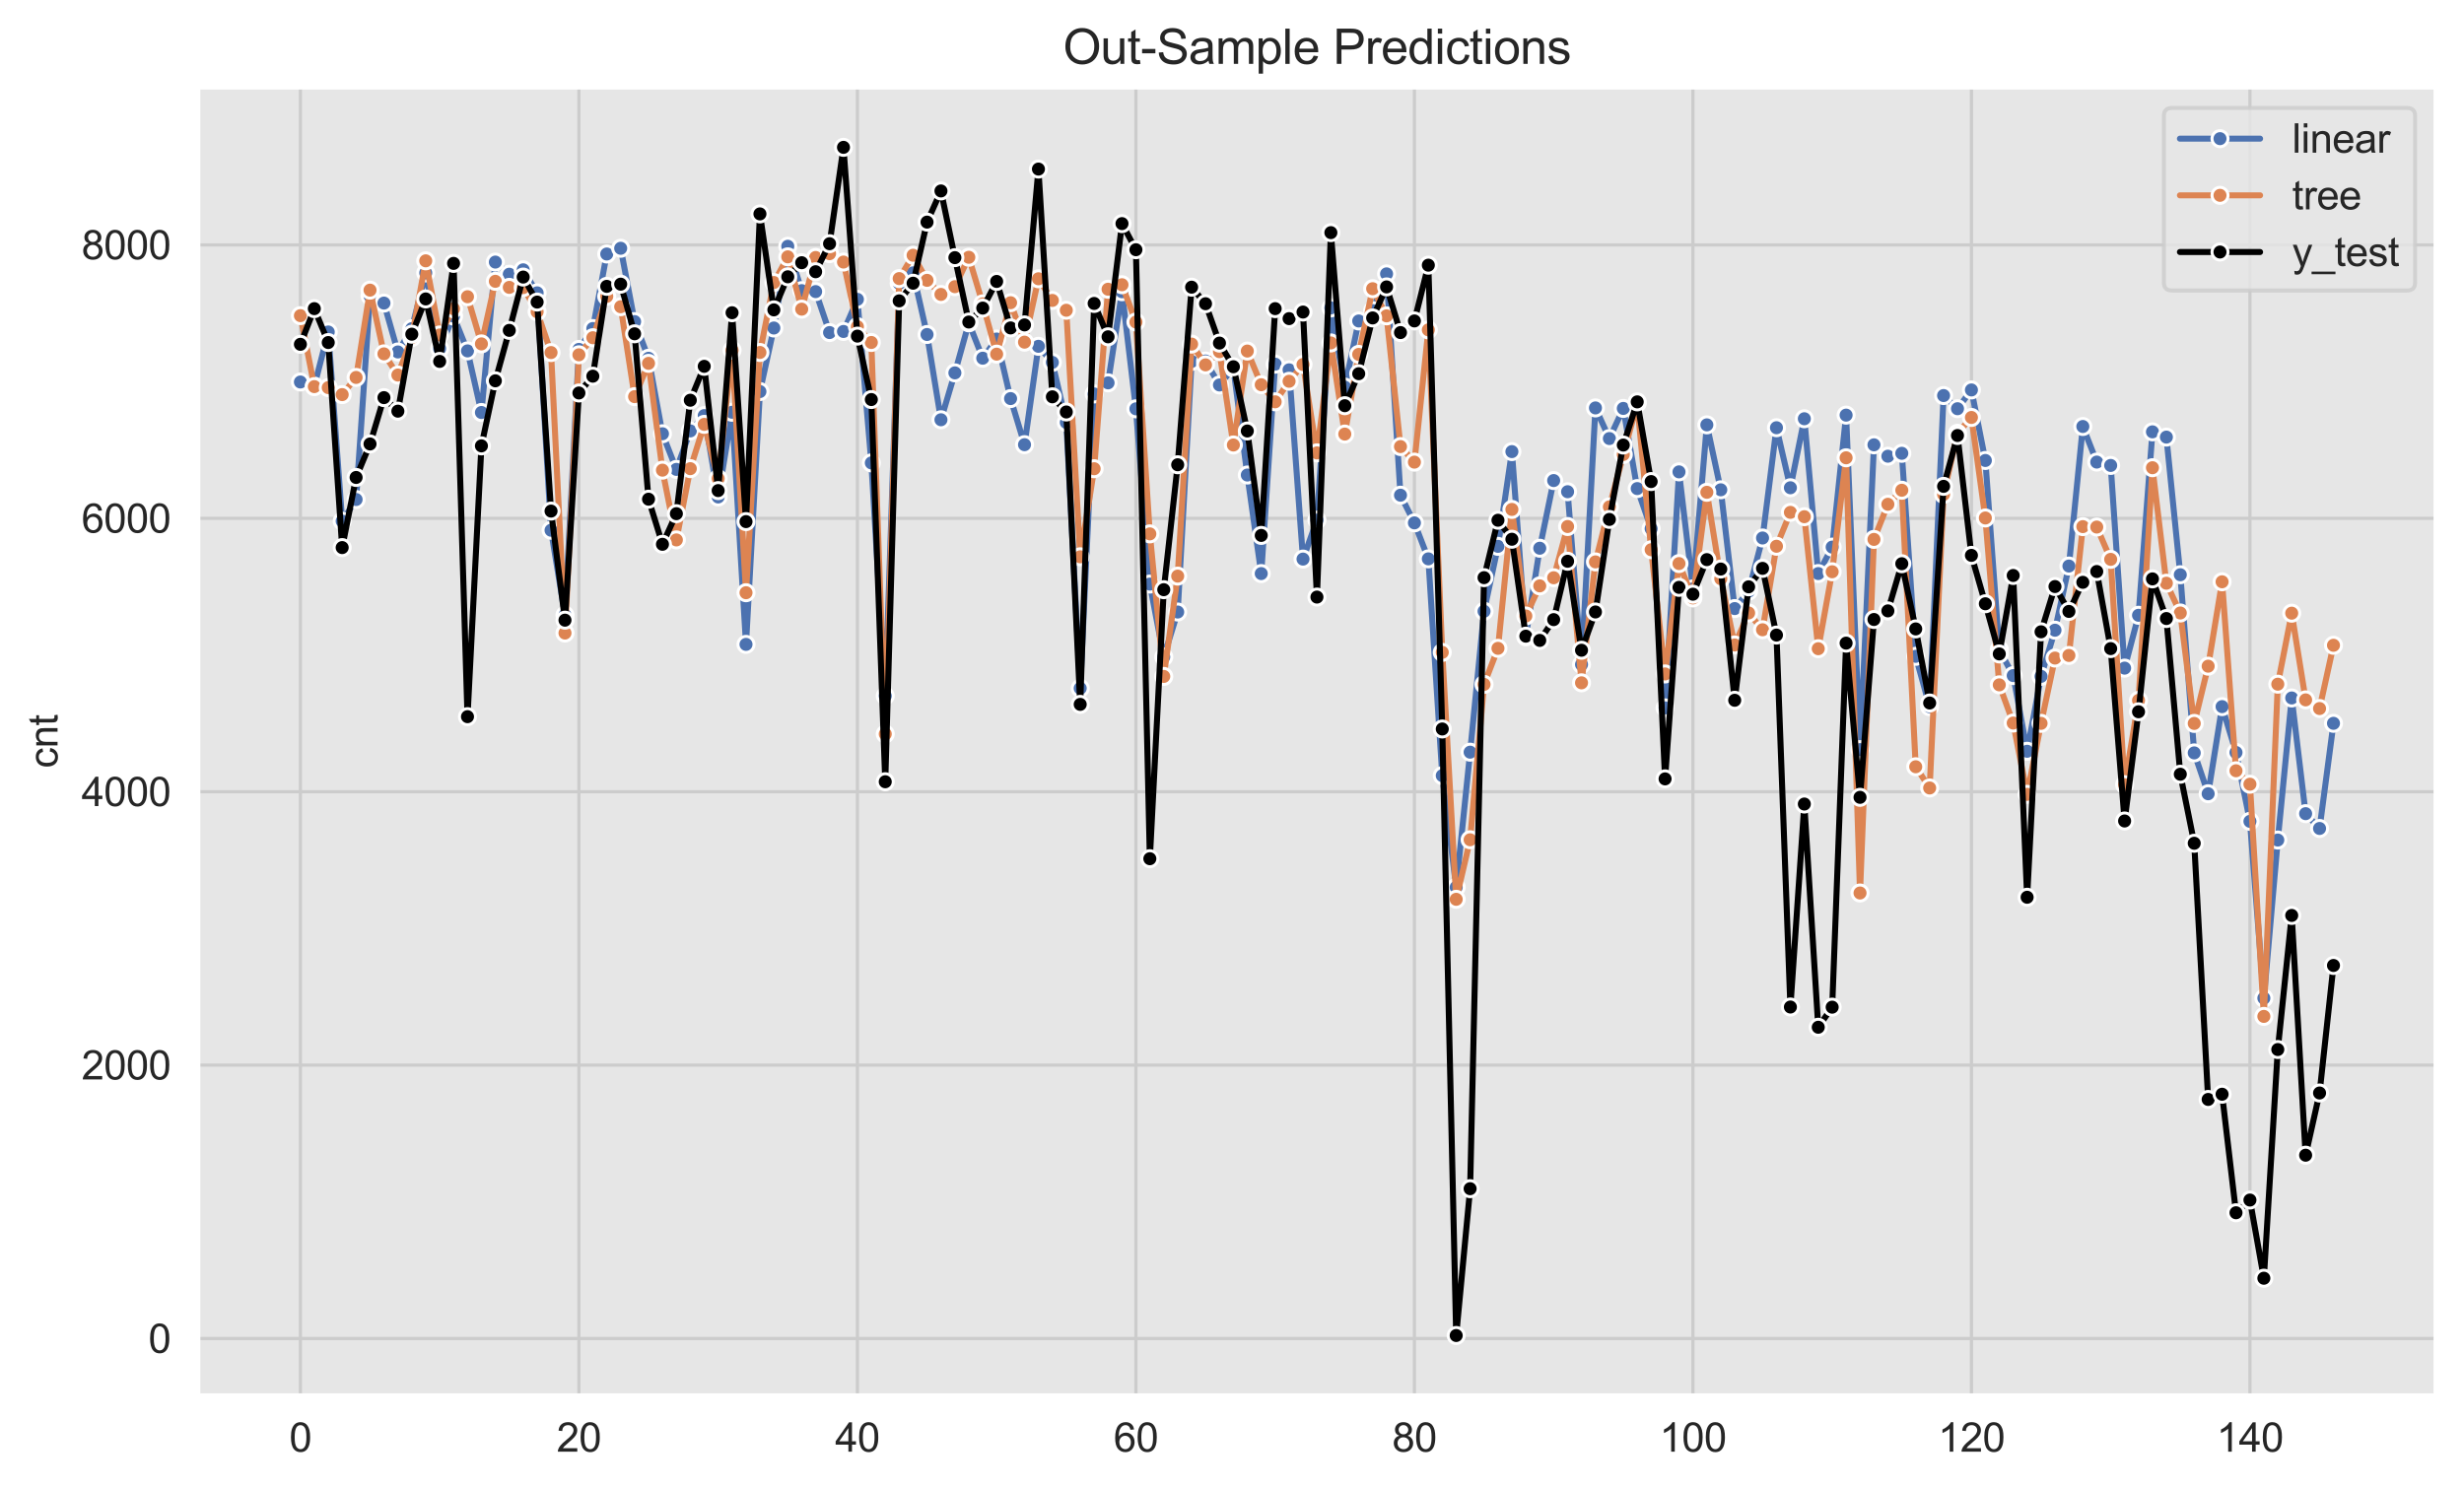 <?xml version="1.0" encoding="utf-8" standalone="no"?>
<!DOCTYPE svg PUBLIC "-//W3C//DTD SVG 1.1//EN"
  "http://www.w3.org/Graphics/SVG/1.1/DTD/svg11.dtd">
<svg height="371.448pt" version="1.1" viewBox="0 0 614.789 371.448" width="614.789pt" xmlns="http://www.w3.org/2000/svg" xmlns:xlink="http://www.w3.org/1999/xlink">
 <defs>
  <style type="text/css">*{stroke-linecap:butt;stroke-linejoin:round;}</style>
 </defs>
 <g id="figure_1">
  <g id="patch_1">
   <path d="M 0 371.448 
L 614.789 371.448 
L 614.789 0 
L 0 0 
z
" style="fill:#ffffff;"/>
  </g>
  <g id="axes_1">
   <g id="patch_2">
    <path d="M 49.589 348.103 
L 607.589 348.103 
L 607.589 21.943 
L 49.589 21.943 
z
" style="fill:#e6e6e6;"/>
   </g>
   <g id="matplotlib.axis_1">
    <g id="xtick_1">
     <g id="line2d_1">
      <path clip-path="url(#p25aabaee4f)" d="M 74.953 348.103 
L 74.953 21.943 
" style="fill:none;stroke:#cccccc;stroke-linecap:round;stroke-width:0.8;"/>
     </g>
     <g id="text_1">
      <!-- 0 -->
      <g style="fill:#262626;" transform="translate(72.172 362.261)scale(0.1 -0.1)">
       <defs>
        <path d="M 266 2259 
Q 266 3072 433 3567 
Q 600 4063 929 4331 
Q 1259 4600 1759 4600 
Q 2128 4600 2406 4451 
Q 2684 4303 2865 4023 
Q 3047 3744 3150 3342 
Q 3253 2941 3253 2259 
Q 3253 1453 3087 958 
Q 2922 463 2592 192 
Q 2263 -78 1759 -78 
Q 1097 -78 719 397 
Q 266 969 266 2259 
z
M 844 2259 
Q 844 1131 1108 757 
Q 1372 384 1759 384 
Q 2147 384 2411 759 
Q 2675 1134 2675 2259 
Q 2675 3391 2411 3762 
Q 2147 4134 1753 4134 
Q 1366 4134 1134 3806 
Q 844 3388 844 2259 
z
" id="ArialMT-30" transform="scale(0.016)"/>
       </defs>
       <use xlink:href="#ArialMT-30"/>
      </g>
     </g>
    </g>
    <g id="xtick_2">
     <g id="line2d_2">
      <path clip-path="url(#p25aabaee4f)" d="M 144.442 348.103 
L 144.442 21.943 
" style="fill:none;stroke:#cccccc;stroke-linecap:round;stroke-width:0.8;"/>
     </g>
     <g id="text_2">
      <!-- 20 -->
      <g style="fill:#262626;" transform="translate(138.881 362.261)scale(0.1 -0.1)">
       <defs>
        <path d="M 3222 541 
L 3222 0 
L 194 0 
Q 188 203 259 391 
Q 375 700 629 1000 
Q 884 1300 1366 1694 
Q 2113 2306 2375 2664 
Q 2638 3022 2638 3341 
Q 2638 3675 2398 3904 
Q 2159 4134 1775 4134 
Q 1369 4134 1125 3890 
Q 881 3647 878 3216 
L 300 3275 
Q 359 3922 746 4261 
Q 1134 4600 1788 4600 
Q 2447 4600 2831 4234 
Q 3216 3869 3216 3328 
Q 3216 3053 3103 2787 
Q 2991 2522 2730 2228 
Q 2469 1934 1863 1422 
Q 1356 997 1212 845 
Q 1069 694 975 541 
L 3222 541 
z
" id="ArialMT-32" transform="scale(0.016)"/>
       </defs>
       <use xlink:href="#ArialMT-32"/>
       <use x="55.615" xlink:href="#ArialMT-30"/>
      </g>
     </g>
    </g>
    <g id="xtick_3">
     <g id="line2d_3">
      <path clip-path="url(#p25aabaee4f)" d="M 213.932 348.103 
L 213.932 21.943 
" style="fill:none;stroke:#cccccc;stroke-linecap:round;stroke-width:0.8;"/>
     </g>
     <g id="text_3">
      <!-- 40 -->
      <g style="fill:#262626;" transform="translate(208.371 362.261)scale(0.1 -0.1)">
       <defs>
        <path d="M 2069 0 
L 2069 1097 
L 81 1097 
L 81 1613 
L 2172 4581 
L 2631 4581 
L 2631 1613 
L 3250 1613 
L 3250 1097 
L 2631 1097 
L 2631 0 
L 2069 0 
z
M 2069 1613 
L 2069 3678 
L 634 1613 
L 2069 1613 
z
" id="ArialMT-34" transform="scale(0.016)"/>
       </defs>
       <use xlink:href="#ArialMT-34"/>
       <use x="55.615" xlink:href="#ArialMT-30"/>
      </g>
     </g>
    </g>
    <g id="xtick_4">
     <g id="line2d_4">
      <path clip-path="url(#p25aabaee4f)" d="M 283.421 348.103 
L 283.421 21.943 
" style="fill:none;stroke:#cccccc;stroke-linecap:round;stroke-width:0.8;"/>
     </g>
     <g id="text_4">
      <!-- 60 -->
      <g style="fill:#262626;" transform="translate(277.86 362.261)scale(0.1 -0.1)">
       <defs>
        <path d="M 3184 3459 
L 2625 3416 
Q 2550 3747 2413 3897 
Q 2184 4138 1850 4138 
Q 1581 4138 1378 3988 
Q 1113 3794 959 3422 
Q 806 3050 800 2363 
Q 1003 2672 1297 2822 
Q 1591 2972 1913 2972 
Q 2475 2972 2870 2558 
Q 3266 2144 3266 1488 
Q 3266 1056 3080 686 
Q 2894 316 2569 119 
Q 2244 -78 1831 -78 
Q 1128 -78 684 439 
Q 241 956 241 2144 
Q 241 3472 731 4075 
Q 1159 4600 1884 4600 
Q 2425 4600 2770 4297 
Q 3116 3994 3184 3459 
z
M 888 1484 
Q 888 1194 1011 928 
Q 1134 663 1356 523 
Q 1578 384 1822 384 
Q 2178 384 2434 671 
Q 2691 959 2691 1453 
Q 2691 1928 2437 2201 
Q 2184 2475 1800 2475 
Q 1419 2475 1153 2201 
Q 888 1928 888 1484 
z
" id="ArialMT-36" transform="scale(0.016)"/>
       </defs>
       <use xlink:href="#ArialMT-36"/>
       <use x="55.615" xlink:href="#ArialMT-30"/>
      </g>
     </g>
    </g>
    <g id="xtick_5">
     <g id="line2d_5">
      <path clip-path="url(#p25aabaee4f)" d="M 352.91 348.103 
L 352.91 21.943 
" style="fill:none;stroke:#cccccc;stroke-linecap:round;stroke-width:0.8;"/>
     </g>
     <g id="text_5">
      <!-- 80 -->
      <g style="fill:#262626;" transform="translate(347.349 362.261)scale(0.1 -0.1)">
       <defs>
        <path d="M 1131 2484 
Q 781 2613 612 2850 
Q 444 3088 444 3419 
Q 444 3919 803 4259 
Q 1163 4600 1759 4600 
Q 2359 4600 2725 4251 
Q 3091 3903 3091 3403 
Q 3091 3084 2923 2848 
Q 2756 2613 2416 2484 
Q 2838 2347 3058 2040 
Q 3278 1734 3278 1309 
Q 3278 722 2862 322 
Q 2447 -78 1769 -78 
Q 1091 -78 675 323 
Q 259 725 259 1325 
Q 259 1772 486 2073 
Q 713 2375 1131 2484 
z
M 1019 3438 
Q 1019 3113 1228 2906 
Q 1438 2700 1772 2700 
Q 2097 2700 2305 2904 
Q 2513 3109 2513 3406 
Q 2513 3716 2298 3927 
Q 2084 4138 1766 4138 
Q 1444 4138 1231 3931 
Q 1019 3725 1019 3438 
z
M 838 1322 
Q 838 1081 952 856 
Q 1066 631 1291 507 
Q 1516 384 1775 384 
Q 2178 384 2440 643 
Q 2703 903 2703 1303 
Q 2703 1709 2433 1975 
Q 2163 2241 1756 2241 
Q 1359 2241 1098 1978 
Q 838 1716 838 1322 
z
" id="ArialMT-38" transform="scale(0.016)"/>
       </defs>
       <use xlink:href="#ArialMT-38"/>
       <use x="55.615" xlink:href="#ArialMT-30"/>
      </g>
     </g>
    </g>
    <g id="xtick_6">
     <g id="line2d_6">
      <path clip-path="url(#p25aabaee4f)" d="M 422.4 348.103 
L 422.4 21.943 
" style="fill:none;stroke:#cccccc;stroke-linecap:round;stroke-width:0.8;"/>
     </g>
     <g id="text_6">
      <!-- 100 -->
      <g style="fill:#262626;" transform="translate(414.058 362.261)scale(0.1 -0.1)">
       <defs>
        <path d="M 2384 0 
L 1822 0 
L 1822 3584 
Q 1619 3391 1289 3197 
Q 959 3003 697 2906 
L 697 3450 
Q 1169 3672 1522 3987 
Q 1875 4303 2022 4600 
L 2384 4600 
L 2384 0 
z
" id="ArialMT-31" transform="scale(0.016)"/>
       </defs>
       <use xlink:href="#ArialMT-31"/>
       <use x="55.615" xlink:href="#ArialMT-30"/>
       <use x="111.23" xlink:href="#ArialMT-30"/>
      </g>
     </g>
    </g>
    <g id="xtick_7">
     <g id="line2d_7">
      <path clip-path="url(#p25aabaee4f)" d="M 491.889 348.103 
L 491.889 21.943 
" style="fill:none;stroke:#cccccc;stroke-linecap:round;stroke-width:0.8;"/>
     </g>
     <g id="text_7">
      <!-- 120 -->
      <g style="fill:#262626;" transform="translate(483.548 362.261)scale(0.1 -0.1)">
       <use xlink:href="#ArialMT-31"/>
       <use x="55.615" xlink:href="#ArialMT-32"/>
       <use x="111.23" xlink:href="#ArialMT-30"/>
      </g>
     </g>
    </g>
    <g id="xtick_8">
     <g id="line2d_8">
      <path clip-path="url(#p25aabaee4f)" d="M 561.379 348.103 
L 561.379 21.943 
" style="fill:none;stroke:#cccccc;stroke-linecap:round;stroke-width:0.8;"/>
     </g>
     <g id="text_8">
      <!-- 140 -->
      <g style="fill:#262626;" transform="translate(553.037 362.261)scale(0.1 -0.1)">
       <use xlink:href="#ArialMT-31"/>
       <use x="55.615" xlink:href="#ArialMT-34"/>
       <use x="111.23" xlink:href="#ArialMT-30"/>
      </g>
     </g>
    </g>
   </g>
   <g id="matplotlib.axis_2">
    <g id="ytick_1">
     <g id="line2d_9">
      <path clip-path="url(#p25aabaee4f)" d="M 49.589 334.028 
L 607.589 334.028 
" style="fill:none;stroke:#cccccc;stroke-linecap:round;stroke-width:0.8;"/>
     </g>
     <g id="text_9">
      <!-- 0 -->
      <g style="fill:#262626;" transform="translate(37.028 337.607)scale(0.1 -0.1)">
       <use xlink:href="#ArialMT-30"/>
      </g>
     </g>
    </g>
    <g id="ytick_2">
     <g id="line2d_10">
      <path clip-path="url(#p25aabaee4f)" d="M 49.589 265.802 
L 607.589 265.802 
" style="fill:none;stroke:#cccccc;stroke-linecap:round;stroke-width:0.8;"/>
     </g>
     <g id="text_10">
      <!-- 2000 -->
      <g style="fill:#262626;" transform="translate(20.345 269.381)scale(0.1 -0.1)">
       <use xlink:href="#ArialMT-32"/>
       <use x="55.615" xlink:href="#ArialMT-30"/>
       <use x="111.23" xlink:href="#ArialMT-30"/>
       <use x="166.846" xlink:href="#ArialMT-30"/>
      </g>
     </g>
    </g>
    <g id="ytick_3">
     <g id="line2d_11">
      <path clip-path="url(#p25aabaee4f)" d="M 49.589 197.577 
L 607.589 197.577 
" style="fill:none;stroke:#cccccc;stroke-linecap:round;stroke-width:0.8;"/>
     </g>
     <g id="text_11">
      <!-- 4000 -->
      <g style="fill:#262626;" transform="translate(20.345 201.156)scale(0.1 -0.1)">
       <use xlink:href="#ArialMT-34"/>
       <use x="55.615" xlink:href="#ArialMT-30"/>
       <use x="111.23" xlink:href="#ArialMT-30"/>
       <use x="166.846" xlink:href="#ArialMT-30"/>
      </g>
     </g>
    </g>
    <g id="ytick_4">
     <g id="line2d_12">
      <path clip-path="url(#p25aabaee4f)" d="M 49.589 129.351 
L 607.589 129.351 
" style="fill:none;stroke:#cccccc;stroke-linecap:round;stroke-width:0.8;"/>
     </g>
     <g id="text_12">
      <!-- 6000 -->
      <g style="fill:#262626;" transform="translate(20.345 132.93)scale(0.1 -0.1)">
       <use xlink:href="#ArialMT-36"/>
       <use x="55.615" xlink:href="#ArialMT-30"/>
       <use x="111.23" xlink:href="#ArialMT-30"/>
       <use x="166.846" xlink:href="#ArialMT-30"/>
      </g>
     </g>
    </g>
    <g id="ytick_5">
     <g id="line2d_13">
      <path clip-path="url(#p25aabaee4f)" d="M 49.589 61.125 
L 607.589 61.125 
" style="fill:none;stroke:#cccccc;stroke-linecap:round;stroke-width:0.8;"/>
     </g>
     <g id="text_13">
      <!-- 8000 -->
      <g style="fill:#262626;" transform="translate(20.345 64.704)scale(0.1 -0.1)">
       <use xlink:href="#ArialMT-38"/>
       <use x="55.615" xlink:href="#ArialMT-30"/>
       <use x="111.23" xlink:href="#ArialMT-30"/>
       <use x="166.846" xlink:href="#ArialMT-30"/>
      </g>
     </g>
    </g>
    <g id="text_14">
     <!-- cnt -->
     <g style="fill:#262626;" transform="translate(14.358 191.693)rotate(-90)scale(0.1 -0.1)">
      <defs>
       <path d="M 2588 1216 
L 3141 1144 
Q 3050 572 2676 248 
Q 2303 -75 1759 -75 
Q 1078 -75 664 370 
Q 250 816 250 1647 
Q 250 2184 428 2587 
Q 606 2991 970 3192 
Q 1334 3394 1763 3394 
Q 2303 3394 2647 3120 
Q 2991 2847 3088 2344 
L 2541 2259 
Q 2463 2594 2264 2762 
Q 2066 2931 1784 2931 
Q 1359 2931 1093 2626 
Q 828 2322 828 1663 
Q 828 994 1084 691 
Q 1341 388 1753 388 
Q 2084 388 2306 591 
Q 2528 794 2588 1216 
z
" id="ArialMT-63" transform="scale(0.016)"/>
       <path d="M 422 0 
L 422 3319 
L 928 3319 
L 928 2847 
Q 1294 3394 1984 3394 
Q 2284 3394 2536 3286 
Q 2788 3178 2913 3003 
Q 3038 2828 3088 2588 
Q 3119 2431 3119 2041 
L 3119 0 
L 2556 0 
L 2556 2019 
Q 2556 2363 2490 2533 
Q 2425 2703 2258 2804 
Q 2091 2906 1866 2906 
Q 1506 2906 1245 2678 
Q 984 2450 984 1813 
L 984 0 
L 422 0 
z
" id="ArialMT-6e" transform="scale(0.016)"/>
       <path d="M 1650 503 
L 1731 6 
Q 1494 -44 1306 -44 
Q 1000 -44 831 53 
Q 663 150 594 308 
Q 525 466 525 972 
L 525 2881 
L 113 2881 
L 113 3319 
L 525 3319 
L 525 4141 
L 1084 4478 
L 1084 3319 
L 1650 3319 
L 1650 2881 
L 1084 2881 
L 1084 941 
Q 1084 700 1114 631 
Q 1144 563 1211 522 
Q 1278 481 1403 481 
Q 1497 481 1650 503 
z
" id="ArialMT-74" transform="scale(0.016)"/>
      </defs>
      <use xlink:href="#ArialMT-63"/>
      <use x="50" xlink:href="#ArialMT-6e"/>
      <use x="105.615" xlink:href="#ArialMT-74"/>
     </g>
    </g>
   </g>
   <g id="line2d_14">
    <path clip-path="url(#p25aabaee4f)" d="M 74.953 95.331 
L 78.427 96.358 
L 81.902 82.849 
L 85.376 130.051 
L 88.851 124.653 
L 92.325 73.848 
L 95.8 75.634 
L 99.274 87.829 
L 102.748 82.024 
L 106.223 68.102 
L 109.697 87.004 
L 113.172 78.89 
L 116.646 87.566 
L 120.121 102.937 
L 123.595 65.403 
L 127.07 68.436 
L 130.544 67.334 
L 134.019 73.079 
L 137.493 132.327 
L 140.968 153.497 
L 144.442 87.192 
L 147.917 81.987 
L 151.391 63.387 
L 154.866 61.958 
L 158.34 80.256 
L 161.814 89.41 
L 165.289 108.244 
L 168.763 117.138 
L 172.238 107.537 
L 175.712 103.711 
L 179.187 124.019 
L 182.661 102.88 
L 186.136 160.807 
L 189.61 97.715 
L 193.085 81.855 
L 196.559 61.46 
L 200.034 72.528 
L 203.508 72.769 
L 206.983 82.99 
L 210.457 82.718 
L 213.932 74.706 
L 217.406 115.52 
L 220.88 173.672 
L 224.355 70.702 
L 227.829 68.092 
L 231.304 83.475 
L 234.778 104.75 
L 238.253 93.05 
L 241.727 80.562 
L 245.202 89.388 
L 248.676 84.608 
L 252.151 99.467 
L 255.625 110.971 
L 259.1 86.421 
L 262.574 90.443 
L 266.049 105.425 
L 269.523 171.761 
L 272.998 98.313 
L 276.472 95.541 
L 279.946 72.8 
L 283.421 102.023 
L 286.895 145.759 
L 290.37 163.941 
L 293.844 152.732 
L 297.319 90.194 
L 300.793 90.088 
L 304.268 96.07 
L 307.742 91.851 
L 311.217 118.543 
L 314.691 143.136 
L 318.166 90.881 
L 321.64 92.291 
L 325.115 139.522 
L 328.589 129.795 
L 332.064 76.839 
L 335.538 96.606 
L 339.012 80.1 
L 342.487 77.52 
L 345.961 68.345 
L 349.436 123.577 
L 352.91 130.486 
L 356.385 139.465 
L 359.859 193.558 
L 363.334 221.42 
L 366.808 187.707 
L 370.283 152.545 
L 373.757 136.344 
L 377.232 112.699 
L 380.706 158.908 
L 384.181 136.811 
L 387.655 119.923 
L 391.13 122.708 
L 394.604 165.828 
L 398.078 101.798 
L 401.553 109.44 
L 405.027 101.925 
L 408.502 121.924 
L 411.976 131.932 
L 415.451 176.654 
L 418.925 117.756 
L 422.4 146.956 
L 425.874 106.025 
L 429.349 122.229 
L 432.823 151.869 
L 436.298 147.525 
L 439.772 134.257 
L 443.247 106.739 
L 446.721 121.72 
L 450.196 104.499 
L 453.67 143.131 
L 457.144 136.533 
L 460.619 103.596 
L 464.093 187.069 
L 467.568 111.007 
L 471.042 113.847 
L 474.517 113.122 
L 477.991 163.789 
L 481.466 176.361 
L 484.94 98.71 
L 488.415 101.995 
L 491.889 97.311 
L 495.364 114.916 
L 498.838 162.117 
L 502.313 168.594 
L 505.787 187.484 
L 509.262 168.789 
L 512.736 157.267 
L 516.21 141.255 
L 519.685 106.431 
L 523.159 115.313 
L 526.634 116.151 
L 530.108 166.731 
L 533.583 153.544 
L 537.057 107.767 
L 540.532 109.08 
L 544.006 143.427 
L 547.481 187.887 
L 550.955 198.081 
L 554.43 176.34 
L 557.904 187.786 
L 561.379 204.968 
L 564.853 249.094 
L 568.328 209.633 
L 571.802 174.178 
L 575.276 203.049 
L 578.751 206.745 
L 582.225 180.504 
L 582.225 180.504 
" style="fill:none;stroke:#4c72b0;stroke-linecap:round;stroke-width:1.5;"/>
    <defs>
     <path d="M 0 2 
C 0.53 2 1.039 1.789 1.414 1.414 
C 1.789 1.039 2 0.53 2 0 
C 2 -0.53 1.789 -1.039 1.414 -1.414 
C 1.039 -1.789 0.53 -2 0 -2 
C -0.53 -2 -1.039 -1.789 -1.414 -1.414 
C -1.789 -1.039 -2 -0.53 -2 0 
C -2 0.53 -1.789 1.039 -1.414 1.414 
C -1.039 1.789 -0.53 2 0 2 
z
" id="m1bef0045cb" style="stroke:#ffffff;stroke-width:0.75;"/>
    </defs>
    <g clip-path="url(#p25aabaee4f)">
     <use style="fill:#4c72b0;stroke:#ffffff;stroke-width:0.75;" x="74.953" xlink:href="#m1bef0045cb" y="95.331"/>
     <use style="fill:#4c72b0;stroke:#ffffff;stroke-width:0.75;" x="78.427" xlink:href="#m1bef0045cb" y="96.358"/>
     <use style="fill:#4c72b0;stroke:#ffffff;stroke-width:0.75;" x="81.902" xlink:href="#m1bef0045cb" y="82.849"/>
     <use style="fill:#4c72b0;stroke:#ffffff;stroke-width:0.75;" x="85.376" xlink:href="#m1bef0045cb" y="130.051"/>
     <use style="fill:#4c72b0;stroke:#ffffff;stroke-width:0.75;" x="88.851" xlink:href="#m1bef0045cb" y="124.653"/>
     <use style="fill:#4c72b0;stroke:#ffffff;stroke-width:0.75;" x="92.325" xlink:href="#m1bef0045cb" y="73.848"/>
     <use style="fill:#4c72b0;stroke:#ffffff;stroke-width:0.75;" x="95.8" xlink:href="#m1bef0045cb" y="75.634"/>
     <use style="fill:#4c72b0;stroke:#ffffff;stroke-width:0.75;" x="99.274" xlink:href="#m1bef0045cb" y="87.829"/>
     <use style="fill:#4c72b0;stroke:#ffffff;stroke-width:0.75;" x="102.748" xlink:href="#m1bef0045cb" y="82.024"/>
     <use style="fill:#4c72b0;stroke:#ffffff;stroke-width:0.75;" x="106.223" xlink:href="#m1bef0045cb" y="68.102"/>
     <use style="fill:#4c72b0;stroke:#ffffff;stroke-width:0.75;" x="109.697" xlink:href="#m1bef0045cb" y="87.004"/>
     <use style="fill:#4c72b0;stroke:#ffffff;stroke-width:0.75;" x="113.172" xlink:href="#m1bef0045cb" y="78.89"/>
     <use style="fill:#4c72b0;stroke:#ffffff;stroke-width:0.75;" x="116.646" xlink:href="#m1bef0045cb" y="87.566"/>
     <use style="fill:#4c72b0;stroke:#ffffff;stroke-width:0.75;" x="120.121" xlink:href="#m1bef0045cb" y="102.937"/>
     <use style="fill:#4c72b0;stroke:#ffffff;stroke-width:0.75;" x="123.595" xlink:href="#m1bef0045cb" y="65.403"/>
     <use style="fill:#4c72b0;stroke:#ffffff;stroke-width:0.75;" x="127.07" xlink:href="#m1bef0045cb" y="68.436"/>
     <use style="fill:#4c72b0;stroke:#ffffff;stroke-width:0.75;" x="130.544" xlink:href="#m1bef0045cb" y="67.334"/>
     <use style="fill:#4c72b0;stroke:#ffffff;stroke-width:0.75;" x="134.019" xlink:href="#m1bef0045cb" y="73.079"/>
     <use style="fill:#4c72b0;stroke:#ffffff;stroke-width:0.75;" x="137.493" xlink:href="#m1bef0045cb" y="132.327"/>
     <use style="fill:#4c72b0;stroke:#ffffff;stroke-width:0.75;" x="140.968" xlink:href="#m1bef0045cb" y="153.497"/>
     <use style="fill:#4c72b0;stroke:#ffffff;stroke-width:0.75;" x="144.442" xlink:href="#m1bef0045cb" y="87.192"/>
     <use style="fill:#4c72b0;stroke:#ffffff;stroke-width:0.75;" x="147.917" xlink:href="#m1bef0045cb" y="81.987"/>
     <use style="fill:#4c72b0;stroke:#ffffff;stroke-width:0.75;" x="151.391" xlink:href="#m1bef0045cb" y="63.387"/>
     <use style="fill:#4c72b0;stroke:#ffffff;stroke-width:0.75;" x="154.866" xlink:href="#m1bef0045cb" y="61.958"/>
     <use style="fill:#4c72b0;stroke:#ffffff;stroke-width:0.75;" x="158.34" xlink:href="#m1bef0045cb" y="80.256"/>
     <use style="fill:#4c72b0;stroke:#ffffff;stroke-width:0.75;" x="161.814" xlink:href="#m1bef0045cb" y="89.41"/>
     <use style="fill:#4c72b0;stroke:#ffffff;stroke-width:0.75;" x="165.289" xlink:href="#m1bef0045cb" y="108.244"/>
     <use style="fill:#4c72b0;stroke:#ffffff;stroke-width:0.75;" x="168.763" xlink:href="#m1bef0045cb" y="117.138"/>
     <use style="fill:#4c72b0;stroke:#ffffff;stroke-width:0.75;" x="172.238" xlink:href="#m1bef0045cb" y="107.537"/>
     <use style="fill:#4c72b0;stroke:#ffffff;stroke-width:0.75;" x="175.712" xlink:href="#m1bef0045cb" y="103.711"/>
     <use style="fill:#4c72b0;stroke:#ffffff;stroke-width:0.75;" x="179.187" xlink:href="#m1bef0045cb" y="124.019"/>
     <use style="fill:#4c72b0;stroke:#ffffff;stroke-width:0.75;" x="182.661" xlink:href="#m1bef0045cb" y="102.88"/>
     <use style="fill:#4c72b0;stroke:#ffffff;stroke-width:0.75;" x="186.136" xlink:href="#m1bef0045cb" y="160.807"/>
     <use style="fill:#4c72b0;stroke:#ffffff;stroke-width:0.75;" x="189.61" xlink:href="#m1bef0045cb" y="97.715"/>
     <use style="fill:#4c72b0;stroke:#ffffff;stroke-width:0.75;" x="193.085" xlink:href="#m1bef0045cb" y="81.855"/>
     <use style="fill:#4c72b0;stroke:#ffffff;stroke-width:0.75;" x="196.559" xlink:href="#m1bef0045cb" y="61.46"/>
     <use style="fill:#4c72b0;stroke:#ffffff;stroke-width:0.75;" x="200.034" xlink:href="#m1bef0045cb" y="72.528"/>
     <use style="fill:#4c72b0;stroke:#ffffff;stroke-width:0.75;" x="203.508" xlink:href="#m1bef0045cb" y="72.769"/>
     <use style="fill:#4c72b0;stroke:#ffffff;stroke-width:0.75;" x="206.983" xlink:href="#m1bef0045cb" y="82.99"/>
     <use style="fill:#4c72b0;stroke:#ffffff;stroke-width:0.75;" x="210.457" xlink:href="#m1bef0045cb" y="82.718"/>
     <use style="fill:#4c72b0;stroke:#ffffff;stroke-width:0.75;" x="213.932" xlink:href="#m1bef0045cb" y="74.706"/>
     <use style="fill:#4c72b0;stroke:#ffffff;stroke-width:0.75;" x="217.406" xlink:href="#m1bef0045cb" y="115.52"/>
     <use style="fill:#4c72b0;stroke:#ffffff;stroke-width:0.75;" x="220.88" xlink:href="#m1bef0045cb" y="173.672"/>
     <use style="fill:#4c72b0;stroke:#ffffff;stroke-width:0.75;" x="224.355" xlink:href="#m1bef0045cb" y="70.702"/>
     <use style="fill:#4c72b0;stroke:#ffffff;stroke-width:0.75;" x="227.829" xlink:href="#m1bef0045cb" y="68.092"/>
     <use style="fill:#4c72b0;stroke:#ffffff;stroke-width:0.75;" x="231.304" xlink:href="#m1bef0045cb" y="83.475"/>
     <use style="fill:#4c72b0;stroke:#ffffff;stroke-width:0.75;" x="234.778" xlink:href="#m1bef0045cb" y="104.75"/>
     <use style="fill:#4c72b0;stroke:#ffffff;stroke-width:0.75;" x="238.253" xlink:href="#m1bef0045cb" y="93.05"/>
     <use style="fill:#4c72b0;stroke:#ffffff;stroke-width:0.75;" x="241.727" xlink:href="#m1bef0045cb" y="80.562"/>
     <use style="fill:#4c72b0;stroke:#ffffff;stroke-width:0.75;" x="245.202" xlink:href="#m1bef0045cb" y="89.388"/>
     <use style="fill:#4c72b0;stroke:#ffffff;stroke-width:0.75;" x="248.676" xlink:href="#m1bef0045cb" y="84.608"/>
     <use style="fill:#4c72b0;stroke:#ffffff;stroke-width:0.75;" x="252.151" xlink:href="#m1bef0045cb" y="99.467"/>
     <use style="fill:#4c72b0;stroke:#ffffff;stroke-width:0.75;" x="255.625" xlink:href="#m1bef0045cb" y="110.971"/>
     <use style="fill:#4c72b0;stroke:#ffffff;stroke-width:0.75;" x="259.1" xlink:href="#m1bef0045cb" y="86.421"/>
     <use style="fill:#4c72b0;stroke:#ffffff;stroke-width:0.75;" x="262.574" xlink:href="#m1bef0045cb" y="90.443"/>
     <use style="fill:#4c72b0;stroke:#ffffff;stroke-width:0.75;" x="266.049" xlink:href="#m1bef0045cb" y="105.425"/>
     <use style="fill:#4c72b0;stroke:#ffffff;stroke-width:0.75;" x="269.523" xlink:href="#m1bef0045cb" y="171.761"/>
     <use style="fill:#4c72b0;stroke:#ffffff;stroke-width:0.75;" x="272.998" xlink:href="#m1bef0045cb" y="98.313"/>
     <use style="fill:#4c72b0;stroke:#ffffff;stroke-width:0.75;" x="276.472" xlink:href="#m1bef0045cb" y="95.541"/>
     <use style="fill:#4c72b0;stroke:#ffffff;stroke-width:0.75;" x="279.946" xlink:href="#m1bef0045cb" y="72.8"/>
     <use style="fill:#4c72b0;stroke:#ffffff;stroke-width:0.75;" x="283.421" xlink:href="#m1bef0045cb" y="102.023"/>
     <use style="fill:#4c72b0;stroke:#ffffff;stroke-width:0.75;" x="286.895" xlink:href="#m1bef0045cb" y="145.759"/>
     <use style="fill:#4c72b0;stroke:#ffffff;stroke-width:0.75;" x="290.37" xlink:href="#m1bef0045cb" y="163.941"/>
     <use style="fill:#4c72b0;stroke:#ffffff;stroke-width:0.75;" x="293.844" xlink:href="#m1bef0045cb" y="152.732"/>
     <use style="fill:#4c72b0;stroke:#ffffff;stroke-width:0.75;" x="297.319" xlink:href="#m1bef0045cb" y="90.194"/>
     <use style="fill:#4c72b0;stroke:#ffffff;stroke-width:0.75;" x="300.793" xlink:href="#m1bef0045cb" y="90.088"/>
     <use style="fill:#4c72b0;stroke:#ffffff;stroke-width:0.75;" x="304.268" xlink:href="#m1bef0045cb" y="96.07"/>
     <use style="fill:#4c72b0;stroke:#ffffff;stroke-width:0.75;" x="307.742" xlink:href="#m1bef0045cb" y="91.851"/>
     <use style="fill:#4c72b0;stroke:#ffffff;stroke-width:0.75;" x="311.217" xlink:href="#m1bef0045cb" y="118.543"/>
     <use style="fill:#4c72b0;stroke:#ffffff;stroke-width:0.75;" x="314.691" xlink:href="#m1bef0045cb" y="143.136"/>
     <use style="fill:#4c72b0;stroke:#ffffff;stroke-width:0.75;" x="318.166" xlink:href="#m1bef0045cb" y="90.881"/>
     <use style="fill:#4c72b0;stroke:#ffffff;stroke-width:0.75;" x="321.64" xlink:href="#m1bef0045cb" y="92.291"/>
     <use style="fill:#4c72b0;stroke:#ffffff;stroke-width:0.75;" x="325.115" xlink:href="#m1bef0045cb" y="139.522"/>
     <use style="fill:#4c72b0;stroke:#ffffff;stroke-width:0.75;" x="328.589" xlink:href="#m1bef0045cb" y="129.795"/>
     <use style="fill:#4c72b0;stroke:#ffffff;stroke-width:0.75;" x="332.064" xlink:href="#m1bef0045cb" y="76.839"/>
     <use style="fill:#4c72b0;stroke:#ffffff;stroke-width:0.75;" x="335.538" xlink:href="#m1bef0045cb" y="96.606"/>
     <use style="fill:#4c72b0;stroke:#ffffff;stroke-width:0.75;" x="339.012" xlink:href="#m1bef0045cb" y="80.1"/>
     <use style="fill:#4c72b0;stroke:#ffffff;stroke-width:0.75;" x="342.487" xlink:href="#m1bef0045cb" y="77.52"/>
     <use style="fill:#4c72b0;stroke:#ffffff;stroke-width:0.75;" x="345.961" xlink:href="#m1bef0045cb" y="68.345"/>
     <use style="fill:#4c72b0;stroke:#ffffff;stroke-width:0.75;" x="349.436" xlink:href="#m1bef0045cb" y="123.577"/>
     <use style="fill:#4c72b0;stroke:#ffffff;stroke-width:0.75;" x="352.91" xlink:href="#m1bef0045cb" y="130.486"/>
     <use style="fill:#4c72b0;stroke:#ffffff;stroke-width:0.75;" x="356.385" xlink:href="#m1bef0045cb" y="139.465"/>
     <use style="fill:#4c72b0;stroke:#ffffff;stroke-width:0.75;" x="359.859" xlink:href="#m1bef0045cb" y="193.558"/>
     <use style="fill:#4c72b0;stroke:#ffffff;stroke-width:0.75;" x="363.334" xlink:href="#m1bef0045cb" y="221.42"/>
     <use style="fill:#4c72b0;stroke:#ffffff;stroke-width:0.75;" x="366.808" xlink:href="#m1bef0045cb" y="187.707"/>
     <use style="fill:#4c72b0;stroke:#ffffff;stroke-width:0.75;" x="370.283" xlink:href="#m1bef0045cb" y="152.545"/>
     <use style="fill:#4c72b0;stroke:#ffffff;stroke-width:0.75;" x="373.757" xlink:href="#m1bef0045cb" y="136.344"/>
     <use style="fill:#4c72b0;stroke:#ffffff;stroke-width:0.75;" x="377.232" xlink:href="#m1bef0045cb" y="112.699"/>
     <use style="fill:#4c72b0;stroke:#ffffff;stroke-width:0.75;" x="380.706" xlink:href="#m1bef0045cb" y="158.908"/>
     <use style="fill:#4c72b0;stroke:#ffffff;stroke-width:0.75;" x="384.181" xlink:href="#m1bef0045cb" y="136.811"/>
     <use style="fill:#4c72b0;stroke:#ffffff;stroke-width:0.75;" x="387.655" xlink:href="#m1bef0045cb" y="119.923"/>
     <use style="fill:#4c72b0;stroke:#ffffff;stroke-width:0.75;" x="391.13" xlink:href="#m1bef0045cb" y="122.708"/>
     <use style="fill:#4c72b0;stroke:#ffffff;stroke-width:0.75;" x="394.604" xlink:href="#m1bef0045cb" y="165.828"/>
     <use style="fill:#4c72b0;stroke:#ffffff;stroke-width:0.75;" x="398.078" xlink:href="#m1bef0045cb" y="101.798"/>
     <use style="fill:#4c72b0;stroke:#ffffff;stroke-width:0.75;" x="401.553" xlink:href="#m1bef0045cb" y="109.44"/>
     <use style="fill:#4c72b0;stroke:#ffffff;stroke-width:0.75;" x="405.027" xlink:href="#m1bef0045cb" y="101.925"/>
     <use style="fill:#4c72b0;stroke:#ffffff;stroke-width:0.75;" x="408.502" xlink:href="#m1bef0045cb" y="121.924"/>
     <use style="fill:#4c72b0;stroke:#ffffff;stroke-width:0.75;" x="411.976" xlink:href="#m1bef0045cb" y="131.932"/>
     <use style="fill:#4c72b0;stroke:#ffffff;stroke-width:0.75;" x="415.451" xlink:href="#m1bef0045cb" y="176.654"/>
     <use style="fill:#4c72b0;stroke:#ffffff;stroke-width:0.75;" x="418.925" xlink:href="#m1bef0045cb" y="117.756"/>
     <use style="fill:#4c72b0;stroke:#ffffff;stroke-width:0.75;" x="422.4" xlink:href="#m1bef0045cb" y="146.956"/>
     <use style="fill:#4c72b0;stroke:#ffffff;stroke-width:0.75;" x="425.874" xlink:href="#m1bef0045cb" y="106.025"/>
     <use style="fill:#4c72b0;stroke:#ffffff;stroke-width:0.75;" x="429.349" xlink:href="#m1bef0045cb" y="122.229"/>
     <use style="fill:#4c72b0;stroke:#ffffff;stroke-width:0.75;" x="432.823" xlink:href="#m1bef0045cb" y="151.869"/>
     <use style="fill:#4c72b0;stroke:#ffffff;stroke-width:0.75;" x="436.298" xlink:href="#m1bef0045cb" y="147.525"/>
     <use style="fill:#4c72b0;stroke:#ffffff;stroke-width:0.75;" x="439.772" xlink:href="#m1bef0045cb" y="134.257"/>
     <use style="fill:#4c72b0;stroke:#ffffff;stroke-width:0.75;" x="443.247" xlink:href="#m1bef0045cb" y="106.739"/>
     <use style="fill:#4c72b0;stroke:#ffffff;stroke-width:0.75;" x="446.721" xlink:href="#m1bef0045cb" y="121.72"/>
     <use style="fill:#4c72b0;stroke:#ffffff;stroke-width:0.75;" x="450.196" xlink:href="#m1bef0045cb" y="104.499"/>
     <use style="fill:#4c72b0;stroke:#ffffff;stroke-width:0.75;" x="453.67" xlink:href="#m1bef0045cb" y="143.131"/>
     <use style="fill:#4c72b0;stroke:#ffffff;stroke-width:0.75;" x="457.144" xlink:href="#m1bef0045cb" y="136.533"/>
     <use style="fill:#4c72b0;stroke:#ffffff;stroke-width:0.75;" x="460.619" xlink:href="#m1bef0045cb" y="103.596"/>
     <use style="fill:#4c72b0;stroke:#ffffff;stroke-width:0.75;" x="464.093" xlink:href="#m1bef0045cb" y="187.069"/>
     <use style="fill:#4c72b0;stroke:#ffffff;stroke-width:0.75;" x="467.568" xlink:href="#m1bef0045cb" y="111.007"/>
     <use style="fill:#4c72b0;stroke:#ffffff;stroke-width:0.75;" x="471.042" xlink:href="#m1bef0045cb" y="113.847"/>
     <use style="fill:#4c72b0;stroke:#ffffff;stroke-width:0.75;" x="474.517" xlink:href="#m1bef0045cb" y="113.122"/>
     <use style="fill:#4c72b0;stroke:#ffffff;stroke-width:0.75;" x="477.991" xlink:href="#m1bef0045cb" y="163.789"/>
     <use style="fill:#4c72b0;stroke:#ffffff;stroke-width:0.75;" x="481.466" xlink:href="#m1bef0045cb" y="176.361"/>
     <use style="fill:#4c72b0;stroke:#ffffff;stroke-width:0.75;" x="484.94" xlink:href="#m1bef0045cb" y="98.71"/>
     <use style="fill:#4c72b0;stroke:#ffffff;stroke-width:0.75;" x="488.415" xlink:href="#m1bef0045cb" y="101.995"/>
     <use style="fill:#4c72b0;stroke:#ffffff;stroke-width:0.75;" x="491.889" xlink:href="#m1bef0045cb" y="97.311"/>
     <use style="fill:#4c72b0;stroke:#ffffff;stroke-width:0.75;" x="495.364" xlink:href="#m1bef0045cb" y="114.916"/>
     <use style="fill:#4c72b0;stroke:#ffffff;stroke-width:0.75;" x="498.838" xlink:href="#m1bef0045cb" y="162.117"/>
     <use style="fill:#4c72b0;stroke:#ffffff;stroke-width:0.75;" x="502.313" xlink:href="#m1bef0045cb" y="168.594"/>
     <use style="fill:#4c72b0;stroke:#ffffff;stroke-width:0.75;" x="505.787" xlink:href="#m1bef0045cb" y="187.484"/>
     <use style="fill:#4c72b0;stroke:#ffffff;stroke-width:0.75;" x="509.262" xlink:href="#m1bef0045cb" y="168.789"/>
     <use style="fill:#4c72b0;stroke:#ffffff;stroke-width:0.75;" x="512.736" xlink:href="#m1bef0045cb" y="157.267"/>
     <use style="fill:#4c72b0;stroke:#ffffff;stroke-width:0.75;" x="516.21" xlink:href="#m1bef0045cb" y="141.255"/>
     <use style="fill:#4c72b0;stroke:#ffffff;stroke-width:0.75;" x="519.685" xlink:href="#m1bef0045cb" y="106.431"/>
     <use style="fill:#4c72b0;stroke:#ffffff;stroke-width:0.75;" x="523.159" xlink:href="#m1bef0045cb" y="115.313"/>
     <use style="fill:#4c72b0;stroke:#ffffff;stroke-width:0.75;" x="526.634" xlink:href="#m1bef0045cb" y="116.151"/>
     <use style="fill:#4c72b0;stroke:#ffffff;stroke-width:0.75;" x="530.108" xlink:href="#m1bef0045cb" y="166.731"/>
     <use style="fill:#4c72b0;stroke:#ffffff;stroke-width:0.75;" x="533.583" xlink:href="#m1bef0045cb" y="153.544"/>
     <use style="fill:#4c72b0;stroke:#ffffff;stroke-width:0.75;" x="537.057" xlink:href="#m1bef0045cb" y="107.767"/>
     <use style="fill:#4c72b0;stroke:#ffffff;stroke-width:0.75;" x="540.532" xlink:href="#m1bef0045cb" y="109.08"/>
     <use style="fill:#4c72b0;stroke:#ffffff;stroke-width:0.75;" x="544.006" xlink:href="#m1bef0045cb" y="143.427"/>
     <use style="fill:#4c72b0;stroke:#ffffff;stroke-width:0.75;" x="547.481" xlink:href="#m1bef0045cb" y="187.887"/>
     <use style="fill:#4c72b0;stroke:#ffffff;stroke-width:0.75;" x="550.955" xlink:href="#m1bef0045cb" y="198.081"/>
     <use style="fill:#4c72b0;stroke:#ffffff;stroke-width:0.75;" x="554.43" xlink:href="#m1bef0045cb" y="176.34"/>
     <use style="fill:#4c72b0;stroke:#ffffff;stroke-width:0.75;" x="557.904" xlink:href="#m1bef0045cb" y="187.786"/>
     <use style="fill:#4c72b0;stroke:#ffffff;stroke-width:0.75;" x="561.379" xlink:href="#m1bef0045cb" y="204.968"/>
     <use style="fill:#4c72b0;stroke:#ffffff;stroke-width:0.75;" x="564.853" xlink:href="#m1bef0045cb" y="249.094"/>
     <use style="fill:#4c72b0;stroke:#ffffff;stroke-width:0.75;" x="568.328" xlink:href="#m1bef0045cb" y="209.633"/>
     <use style="fill:#4c72b0;stroke:#ffffff;stroke-width:0.75;" x="571.802" xlink:href="#m1bef0045cb" y="174.178"/>
     <use style="fill:#4c72b0;stroke:#ffffff;stroke-width:0.75;" x="575.276" xlink:href="#m1bef0045cb" y="203.049"/>
     <use style="fill:#4c72b0;stroke:#ffffff;stroke-width:0.75;" x="578.751" xlink:href="#m1bef0045cb" y="206.745"/>
     <use style="fill:#4c72b0;stroke:#ffffff;stroke-width:0.75;" x="582.225" xlink:href="#m1bef0045cb" y="180.504"/>
    </g>
   </g>
   <g id="line2d_15">
    <path clip-path="url(#p25aabaee4f)" d="M 74.953 78.771 
L 78.427 96.48 
L 81.902 96.731 
L 85.376 98.475 
L 88.851 94.19 
L 92.325 72.403 
L 95.8 88.304 
L 99.274 93.593 
L 102.748 84.243 
L 106.223 65.09 
L 109.697 83.592 
L 113.172 77.058 
L 116.646 74.047 
L 120.121 85.82 
L 123.595 70.202 
L 127.07 71.714 
L 130.544 71.766 
L 134.019 77.809 
L 137.493 87.981 
L 140.968 157.979 
L 144.442 88.541 
L 147.917 84.279 
L 151.391 73.964 
L 154.866 76.546 
L 158.34 98.981 
L 161.814 90.675 
L 165.289 117.33 
L 168.763 134.737 
L 172.238 116.954 
L 175.712 105.9 
L 179.187 119.448 
L 182.661 87.385 
L 186.136 147.914 
L 189.61 87.956 
L 193.085 70.503 
L 196.559 64.094 
L 200.034 77.152 
L 203.508 64.258 
L 206.983 63.306 
L 210.457 65.396 
L 213.932 81.521 
L 217.406 85.465 
L 220.88 183.175 
L 224.355 69.521 
L 227.829 63.7 
L 231.304 69.959 
L 234.778 73.472 
L 238.253 71.541 
L 241.727 64.206 
L 245.202 75.826 
L 248.676 88.378 
L 252.151 75.543 
L 255.625 85.385 
L 259.1 69.568 
L 262.574 74.97 
L 266.049 77.426 
L 269.523 138.947 
L 272.998 116.969 
L 276.472 72.177 
L 279.946 71.056 
L 283.421 80.364 
L 286.895 133.229 
L 290.37 168.803 
L 293.844 143.768 
L 297.319 85.869 
L 300.793 91.053 
L 304.268 87.756 
L 307.742 111.048 
L 311.217 87.605 
L 314.691 96.013 
L 318.166 100.272 
L 321.64 95.147 
L 325.115 90.957 
L 328.589 113.017 
L 332.064 85.581 
L 335.538 108.323 
L 339.012 88.436 
L 342.487 72.049 
L 345.961 78.825 
L 349.436 111.445 
L 352.91 115.327 
L 356.385 82.321 
L 359.859 162.805 
L 363.334 224.423 
L 366.808 209.564 
L 370.283 170.795 
L 373.757 161.793 
L 377.232 127.129 
L 380.706 153.719 
L 384.181 146.207 
L 387.655 144.181 
L 391.13 131.394 
L 394.604 170.401 
L 398.078 140.222 
L 401.553 126.484 
L 408.502 100.635 
L 411.976 137.187 
L 415.451 168.186 
L 418.925 140.638 
L 422.4 149.214 
L 425.874 122.85 
L 429.349 144.421 
L 432.823 160.951 
L 436.298 152.964 
L 439.772 157.158 
L 443.247 136.319 
L 446.721 127.862 
L 450.196 128.946 
L 453.67 161.887 
L 457.144 142.684 
L 460.619 114.244 
L 464.093 222.849 
L 467.568 134.609 
L 471.042 125.843 
L 474.517 122.34 
L 477.991 191.345 
L 481.466 196.642 
L 484.94 123.382 
L 488.415 108.127 
L 491.889 104.177 
L 495.364 129.264 
L 498.838 170.907 
L 502.313 180.435 
L 505.787 198.229 
L 509.262 180.513 
L 512.736 164.222 
L 516.21 163.57 
L 519.685 131.42 
L 523.159 131.527 
L 526.634 139.589 
L 530.108 195.824 
L 533.583 174.782 
L 537.057 116.72 
L 540.532 145.543 
L 544.006 152.973 
L 547.481 180.533 
L 550.955 166.245 
L 554.43 145.188 
L 557.904 192.343 
L 561.379 195.703 
L 564.853 253.643 
L 568.328 170.739 
L 571.802 153.018 
L 575.276 174.656 
L 578.751 176.817 
L 582.225 161.031 
L 582.225 161.031 
" style="fill:none;stroke:#dd8452;stroke-linecap:round;stroke-width:1.5;"/>
    <defs>
     <path d="M 0 2 
C 0.53 2 1.039 1.789 1.414 1.414 
C 1.789 1.039 2 0.53 2 0 
C 2 -0.53 1.789 -1.039 1.414 -1.414 
C 1.039 -1.789 0.53 -2 0 -2 
C -0.53 -2 -1.039 -1.789 -1.414 -1.414 
C -1.789 -1.039 -2 -0.53 -2 0 
C -2 0.53 -1.789 1.039 -1.414 1.414 
C -1.039 1.789 -0.53 2 0 2 
z
" id="m120787307e" style="stroke:#ffffff;stroke-width:0.75;"/>
    </defs>
    <g clip-path="url(#p25aabaee4f)">
     <use style="fill:#dd8452;stroke:#ffffff;stroke-width:0.75;" x="74.953" xlink:href="#m120787307e" y="78.771"/>
     <use style="fill:#dd8452;stroke:#ffffff;stroke-width:0.75;" x="78.427" xlink:href="#m120787307e" y="96.48"/>
     <use style="fill:#dd8452;stroke:#ffffff;stroke-width:0.75;" x="81.902" xlink:href="#m120787307e" y="96.731"/>
     <use style="fill:#dd8452;stroke:#ffffff;stroke-width:0.75;" x="85.376" xlink:href="#m120787307e" y="98.475"/>
     <use style="fill:#dd8452;stroke:#ffffff;stroke-width:0.75;" x="88.851" xlink:href="#m120787307e" y="94.19"/>
     <use style="fill:#dd8452;stroke:#ffffff;stroke-width:0.75;" x="92.325" xlink:href="#m120787307e" y="72.403"/>
     <use style="fill:#dd8452;stroke:#ffffff;stroke-width:0.75;" x="95.8" xlink:href="#m120787307e" y="88.304"/>
     <use style="fill:#dd8452;stroke:#ffffff;stroke-width:0.75;" x="99.274" xlink:href="#m120787307e" y="93.593"/>
     <use style="fill:#dd8452;stroke:#ffffff;stroke-width:0.75;" x="102.748" xlink:href="#m120787307e" y="84.243"/>
     <use style="fill:#dd8452;stroke:#ffffff;stroke-width:0.75;" x="106.223" xlink:href="#m120787307e" y="65.09"/>
     <use style="fill:#dd8452;stroke:#ffffff;stroke-width:0.75;" x="109.697" xlink:href="#m120787307e" y="83.592"/>
     <use style="fill:#dd8452;stroke:#ffffff;stroke-width:0.75;" x="113.172" xlink:href="#m120787307e" y="77.058"/>
     <use style="fill:#dd8452;stroke:#ffffff;stroke-width:0.75;" x="116.646" xlink:href="#m120787307e" y="74.047"/>
     <use style="fill:#dd8452;stroke:#ffffff;stroke-width:0.75;" x="120.121" xlink:href="#m120787307e" y="85.82"/>
     <use style="fill:#dd8452;stroke:#ffffff;stroke-width:0.75;" x="123.595" xlink:href="#m120787307e" y="70.202"/>
     <use style="fill:#dd8452;stroke:#ffffff;stroke-width:0.75;" x="127.07" xlink:href="#m120787307e" y="71.714"/>
     <use style="fill:#dd8452;stroke:#ffffff;stroke-width:0.75;" x="130.544" xlink:href="#m120787307e" y="71.766"/>
     <use style="fill:#dd8452;stroke:#ffffff;stroke-width:0.75;" x="134.019" xlink:href="#m120787307e" y="77.809"/>
     <use style="fill:#dd8452;stroke:#ffffff;stroke-width:0.75;" x="137.493" xlink:href="#m120787307e" y="87.981"/>
     <use style="fill:#dd8452;stroke:#ffffff;stroke-width:0.75;" x="140.968" xlink:href="#m120787307e" y="157.979"/>
     <use style="fill:#dd8452;stroke:#ffffff;stroke-width:0.75;" x="144.442" xlink:href="#m120787307e" y="88.541"/>
     <use style="fill:#dd8452;stroke:#ffffff;stroke-width:0.75;" x="147.917" xlink:href="#m120787307e" y="84.279"/>
     <use style="fill:#dd8452;stroke:#ffffff;stroke-width:0.75;" x="151.391" xlink:href="#m120787307e" y="73.964"/>
     <use style="fill:#dd8452;stroke:#ffffff;stroke-width:0.75;" x="154.866" xlink:href="#m120787307e" y="76.546"/>
     <use style="fill:#dd8452;stroke:#ffffff;stroke-width:0.75;" x="158.34" xlink:href="#m120787307e" y="98.981"/>
     <use style="fill:#dd8452;stroke:#ffffff;stroke-width:0.75;" x="161.814" xlink:href="#m120787307e" y="90.675"/>
     <use style="fill:#dd8452;stroke:#ffffff;stroke-width:0.75;" x="165.289" xlink:href="#m120787307e" y="117.33"/>
     <use style="fill:#dd8452;stroke:#ffffff;stroke-width:0.75;" x="168.763" xlink:href="#m120787307e" y="134.737"/>
     <use style="fill:#dd8452;stroke:#ffffff;stroke-width:0.75;" x="172.238" xlink:href="#m120787307e" y="116.954"/>
     <use style="fill:#dd8452;stroke:#ffffff;stroke-width:0.75;" x="175.712" xlink:href="#m120787307e" y="105.9"/>
     <use style="fill:#dd8452;stroke:#ffffff;stroke-width:0.75;" x="179.187" xlink:href="#m120787307e" y="119.448"/>
     <use style="fill:#dd8452;stroke:#ffffff;stroke-width:0.75;" x="182.661" xlink:href="#m120787307e" y="87.385"/>
     <use style="fill:#dd8452;stroke:#ffffff;stroke-width:0.75;" x="186.136" xlink:href="#m120787307e" y="147.914"/>
     <use style="fill:#dd8452;stroke:#ffffff;stroke-width:0.75;" x="189.61" xlink:href="#m120787307e" y="87.956"/>
     <use style="fill:#dd8452;stroke:#ffffff;stroke-width:0.75;" x="193.085" xlink:href="#m120787307e" y="70.503"/>
     <use style="fill:#dd8452;stroke:#ffffff;stroke-width:0.75;" x="196.559" xlink:href="#m120787307e" y="64.094"/>
     <use style="fill:#dd8452;stroke:#ffffff;stroke-width:0.75;" x="200.034" xlink:href="#m120787307e" y="77.152"/>
     <use style="fill:#dd8452;stroke:#ffffff;stroke-width:0.75;" x="203.508" xlink:href="#m120787307e" y="64.258"/>
     <use style="fill:#dd8452;stroke:#ffffff;stroke-width:0.75;" x="206.983" xlink:href="#m120787307e" y="63.306"/>
     <use style="fill:#dd8452;stroke:#ffffff;stroke-width:0.75;" x="210.457" xlink:href="#m120787307e" y="65.396"/>
     <use style="fill:#dd8452;stroke:#ffffff;stroke-width:0.75;" x="213.932" xlink:href="#m120787307e" y="81.521"/>
     <use style="fill:#dd8452;stroke:#ffffff;stroke-width:0.75;" x="217.406" xlink:href="#m120787307e" y="85.465"/>
     <use style="fill:#dd8452;stroke:#ffffff;stroke-width:0.75;" x="220.88" xlink:href="#m120787307e" y="183.175"/>
     <use style="fill:#dd8452;stroke:#ffffff;stroke-width:0.75;" x="224.355" xlink:href="#m120787307e" y="69.521"/>
     <use style="fill:#dd8452;stroke:#ffffff;stroke-width:0.75;" x="227.829" xlink:href="#m120787307e" y="63.7"/>
     <use style="fill:#dd8452;stroke:#ffffff;stroke-width:0.75;" x="231.304" xlink:href="#m120787307e" y="69.959"/>
     <use style="fill:#dd8452;stroke:#ffffff;stroke-width:0.75;" x="234.778" xlink:href="#m120787307e" y="73.472"/>
     <use style="fill:#dd8452;stroke:#ffffff;stroke-width:0.75;" x="238.253" xlink:href="#m120787307e" y="71.541"/>
     <use style="fill:#dd8452;stroke:#ffffff;stroke-width:0.75;" x="241.727" xlink:href="#m120787307e" y="64.206"/>
     <use style="fill:#dd8452;stroke:#ffffff;stroke-width:0.75;" x="245.202" xlink:href="#m120787307e" y="75.826"/>
     <use style="fill:#dd8452;stroke:#ffffff;stroke-width:0.75;" x="248.676" xlink:href="#m120787307e" y="88.378"/>
     <use style="fill:#dd8452;stroke:#ffffff;stroke-width:0.75;" x="252.151" xlink:href="#m120787307e" y="75.543"/>
     <use style="fill:#dd8452;stroke:#ffffff;stroke-width:0.75;" x="255.625" xlink:href="#m120787307e" y="85.385"/>
     <use style="fill:#dd8452;stroke:#ffffff;stroke-width:0.75;" x="259.1" xlink:href="#m120787307e" y="69.568"/>
     <use style="fill:#dd8452;stroke:#ffffff;stroke-width:0.75;" x="262.574" xlink:href="#m120787307e" y="74.97"/>
     <use style="fill:#dd8452;stroke:#ffffff;stroke-width:0.75;" x="266.049" xlink:href="#m120787307e" y="77.426"/>
     <use style="fill:#dd8452;stroke:#ffffff;stroke-width:0.75;" x="269.523" xlink:href="#m120787307e" y="138.947"/>
     <use style="fill:#dd8452;stroke:#ffffff;stroke-width:0.75;" x="272.998" xlink:href="#m120787307e" y="116.969"/>
     <use style="fill:#dd8452;stroke:#ffffff;stroke-width:0.75;" x="276.472" xlink:href="#m120787307e" y="72.177"/>
     <use style="fill:#dd8452;stroke:#ffffff;stroke-width:0.75;" x="279.946" xlink:href="#m120787307e" y="71.056"/>
     <use style="fill:#dd8452;stroke:#ffffff;stroke-width:0.75;" x="283.421" xlink:href="#m120787307e" y="80.364"/>
     <use style="fill:#dd8452;stroke:#ffffff;stroke-width:0.75;" x="286.895" xlink:href="#m120787307e" y="133.229"/>
     <use style="fill:#dd8452;stroke:#ffffff;stroke-width:0.75;" x="290.37" xlink:href="#m120787307e" y="168.803"/>
     <use style="fill:#dd8452;stroke:#ffffff;stroke-width:0.75;" x="293.844" xlink:href="#m120787307e" y="143.768"/>
     <use style="fill:#dd8452;stroke:#ffffff;stroke-width:0.75;" x="297.319" xlink:href="#m120787307e" y="85.869"/>
     <use style="fill:#dd8452;stroke:#ffffff;stroke-width:0.75;" x="300.793" xlink:href="#m120787307e" y="91.053"/>
     <use style="fill:#dd8452;stroke:#ffffff;stroke-width:0.75;" x="304.268" xlink:href="#m120787307e" y="87.756"/>
     <use style="fill:#dd8452;stroke:#ffffff;stroke-width:0.75;" x="307.742" xlink:href="#m120787307e" y="111.048"/>
     <use style="fill:#dd8452;stroke:#ffffff;stroke-width:0.75;" x="311.217" xlink:href="#m120787307e" y="87.605"/>
     <use style="fill:#dd8452;stroke:#ffffff;stroke-width:0.75;" x="314.691" xlink:href="#m120787307e" y="96.013"/>
     <use style="fill:#dd8452;stroke:#ffffff;stroke-width:0.75;" x="318.166" xlink:href="#m120787307e" y="100.272"/>
     <use style="fill:#dd8452;stroke:#ffffff;stroke-width:0.75;" x="321.64" xlink:href="#m120787307e" y="95.147"/>
     <use style="fill:#dd8452;stroke:#ffffff;stroke-width:0.75;" x="325.115" xlink:href="#m120787307e" y="90.957"/>
     <use style="fill:#dd8452;stroke:#ffffff;stroke-width:0.75;" x="328.589" xlink:href="#m120787307e" y="113.017"/>
     <use style="fill:#dd8452;stroke:#ffffff;stroke-width:0.75;" x="332.064" xlink:href="#m120787307e" y="85.581"/>
     <use style="fill:#dd8452;stroke:#ffffff;stroke-width:0.75;" x="335.538" xlink:href="#m120787307e" y="108.323"/>
     <use style="fill:#dd8452;stroke:#ffffff;stroke-width:0.75;" x="339.012" xlink:href="#m120787307e" y="88.436"/>
     <use style="fill:#dd8452;stroke:#ffffff;stroke-width:0.75;" x="342.487" xlink:href="#m120787307e" y="72.049"/>
     <use style="fill:#dd8452;stroke:#ffffff;stroke-width:0.75;" x="345.961" xlink:href="#m120787307e" y="78.825"/>
     <use style="fill:#dd8452;stroke:#ffffff;stroke-width:0.75;" x="349.436" xlink:href="#m120787307e" y="111.445"/>
     <use style="fill:#dd8452;stroke:#ffffff;stroke-width:0.75;" x="352.91" xlink:href="#m120787307e" y="115.327"/>
     <use style="fill:#dd8452;stroke:#ffffff;stroke-width:0.75;" x="356.385" xlink:href="#m120787307e" y="82.321"/>
     <use style="fill:#dd8452;stroke:#ffffff;stroke-width:0.75;" x="359.859" xlink:href="#m120787307e" y="162.805"/>
     <use style="fill:#dd8452;stroke:#ffffff;stroke-width:0.75;" x="363.334" xlink:href="#m120787307e" y="224.423"/>
     <use style="fill:#dd8452;stroke:#ffffff;stroke-width:0.75;" x="366.808" xlink:href="#m120787307e" y="209.564"/>
     <use style="fill:#dd8452;stroke:#ffffff;stroke-width:0.75;" x="370.283" xlink:href="#m120787307e" y="170.795"/>
     <use style="fill:#dd8452;stroke:#ffffff;stroke-width:0.75;" x="373.757" xlink:href="#m120787307e" y="161.793"/>
     <use style="fill:#dd8452;stroke:#ffffff;stroke-width:0.75;" x="377.232" xlink:href="#m120787307e" y="127.129"/>
     <use style="fill:#dd8452;stroke:#ffffff;stroke-width:0.75;" x="380.706" xlink:href="#m120787307e" y="153.719"/>
     <use style="fill:#dd8452;stroke:#ffffff;stroke-width:0.75;" x="384.181" xlink:href="#m120787307e" y="146.207"/>
     <use style="fill:#dd8452;stroke:#ffffff;stroke-width:0.75;" x="387.655" xlink:href="#m120787307e" y="144.181"/>
     <use style="fill:#dd8452;stroke:#ffffff;stroke-width:0.75;" x="391.13" xlink:href="#m120787307e" y="131.394"/>
     <use style="fill:#dd8452;stroke:#ffffff;stroke-width:0.75;" x="394.604" xlink:href="#m120787307e" y="170.401"/>
     <use style="fill:#dd8452;stroke:#ffffff;stroke-width:0.75;" x="398.078" xlink:href="#m120787307e" y="140.222"/>
     <use style="fill:#dd8452;stroke:#ffffff;stroke-width:0.75;" x="401.553" xlink:href="#m120787307e" y="126.484"/>
     <use style="fill:#dd8452;stroke:#ffffff;stroke-width:0.75;" x="405.027" xlink:href="#m120787307e" y="113.418"/>
     <use style="fill:#dd8452;stroke:#ffffff;stroke-width:0.75;" x="408.502" xlink:href="#m120787307e" y="100.635"/>
     <use style="fill:#dd8452;stroke:#ffffff;stroke-width:0.75;" x="411.976" xlink:href="#m120787307e" y="137.187"/>
     <use style="fill:#dd8452;stroke:#ffffff;stroke-width:0.75;" x="415.451" xlink:href="#m120787307e" y="168.186"/>
     <use style="fill:#dd8452;stroke:#ffffff;stroke-width:0.75;" x="418.925" xlink:href="#m120787307e" y="140.638"/>
     <use style="fill:#dd8452;stroke:#ffffff;stroke-width:0.75;" x="422.4" xlink:href="#m120787307e" y="149.214"/>
     <use style="fill:#dd8452;stroke:#ffffff;stroke-width:0.75;" x="425.874" xlink:href="#m120787307e" y="122.85"/>
     <use style="fill:#dd8452;stroke:#ffffff;stroke-width:0.75;" x="429.349" xlink:href="#m120787307e" y="144.421"/>
     <use style="fill:#dd8452;stroke:#ffffff;stroke-width:0.75;" x="432.823" xlink:href="#m120787307e" y="160.951"/>
     <use style="fill:#dd8452;stroke:#ffffff;stroke-width:0.75;" x="436.298" xlink:href="#m120787307e" y="152.964"/>
     <use style="fill:#dd8452;stroke:#ffffff;stroke-width:0.75;" x="439.772" xlink:href="#m120787307e" y="157.158"/>
     <use style="fill:#dd8452;stroke:#ffffff;stroke-width:0.75;" x="443.247" xlink:href="#m120787307e" y="136.319"/>
     <use style="fill:#dd8452;stroke:#ffffff;stroke-width:0.75;" x="446.721" xlink:href="#m120787307e" y="127.862"/>
     <use style="fill:#dd8452;stroke:#ffffff;stroke-width:0.75;" x="450.196" xlink:href="#m120787307e" y="128.946"/>
     <use style="fill:#dd8452;stroke:#ffffff;stroke-width:0.75;" x="453.67" xlink:href="#m120787307e" y="161.887"/>
     <use style="fill:#dd8452;stroke:#ffffff;stroke-width:0.75;" x="457.144" xlink:href="#m120787307e" y="142.684"/>
     <use style="fill:#dd8452;stroke:#ffffff;stroke-width:0.75;" x="460.619" xlink:href="#m120787307e" y="114.244"/>
     <use style="fill:#dd8452;stroke:#ffffff;stroke-width:0.75;" x="464.093" xlink:href="#m120787307e" y="222.849"/>
     <use style="fill:#dd8452;stroke:#ffffff;stroke-width:0.75;" x="467.568" xlink:href="#m120787307e" y="134.609"/>
     <use style="fill:#dd8452;stroke:#ffffff;stroke-width:0.75;" x="471.042" xlink:href="#m120787307e" y="125.843"/>
     <use style="fill:#dd8452;stroke:#ffffff;stroke-width:0.75;" x="474.517" xlink:href="#m120787307e" y="122.34"/>
     <use style="fill:#dd8452;stroke:#ffffff;stroke-width:0.75;" x="477.991" xlink:href="#m120787307e" y="191.345"/>
     <use style="fill:#dd8452;stroke:#ffffff;stroke-width:0.75;" x="481.466" xlink:href="#m120787307e" y="196.642"/>
     <use style="fill:#dd8452;stroke:#ffffff;stroke-width:0.75;" x="484.94" xlink:href="#m120787307e" y="123.382"/>
     <use style="fill:#dd8452;stroke:#ffffff;stroke-width:0.75;" x="488.415" xlink:href="#m120787307e" y="108.127"/>
     <use style="fill:#dd8452;stroke:#ffffff;stroke-width:0.75;" x="491.889" xlink:href="#m120787307e" y="104.177"/>
     <use style="fill:#dd8452;stroke:#ffffff;stroke-width:0.75;" x="495.364" xlink:href="#m120787307e" y="129.264"/>
     <use style="fill:#dd8452;stroke:#ffffff;stroke-width:0.75;" x="498.838" xlink:href="#m120787307e" y="170.907"/>
     <use style="fill:#dd8452;stroke:#ffffff;stroke-width:0.75;" x="502.313" xlink:href="#m120787307e" y="180.435"/>
     <use style="fill:#dd8452;stroke:#ffffff;stroke-width:0.75;" x="505.787" xlink:href="#m120787307e" y="198.229"/>
     <use style="fill:#dd8452;stroke:#ffffff;stroke-width:0.75;" x="509.262" xlink:href="#m120787307e" y="180.513"/>
     <use style="fill:#dd8452;stroke:#ffffff;stroke-width:0.75;" x="512.736" xlink:href="#m120787307e" y="164.222"/>
     <use style="fill:#dd8452;stroke:#ffffff;stroke-width:0.75;" x="516.21" xlink:href="#m120787307e" y="163.57"/>
     <use style="fill:#dd8452;stroke:#ffffff;stroke-width:0.75;" x="519.685" xlink:href="#m120787307e" y="131.42"/>
     <use style="fill:#dd8452;stroke:#ffffff;stroke-width:0.75;" x="523.159" xlink:href="#m120787307e" y="131.527"/>
     <use style="fill:#dd8452;stroke:#ffffff;stroke-width:0.75;" x="526.634" xlink:href="#m120787307e" y="139.589"/>
     <use style="fill:#dd8452;stroke:#ffffff;stroke-width:0.75;" x="530.108" xlink:href="#m120787307e" y="195.824"/>
     <use style="fill:#dd8452;stroke:#ffffff;stroke-width:0.75;" x="533.583" xlink:href="#m120787307e" y="174.782"/>
     <use style="fill:#dd8452;stroke:#ffffff;stroke-width:0.75;" x="537.057" xlink:href="#m120787307e" y="116.72"/>
     <use style="fill:#dd8452;stroke:#ffffff;stroke-width:0.75;" x="540.532" xlink:href="#m120787307e" y="145.543"/>
     <use style="fill:#dd8452;stroke:#ffffff;stroke-width:0.75;" x="544.006" xlink:href="#m120787307e" y="152.973"/>
     <use style="fill:#dd8452;stroke:#ffffff;stroke-width:0.75;" x="547.481" xlink:href="#m120787307e" y="180.533"/>
     <use style="fill:#dd8452;stroke:#ffffff;stroke-width:0.75;" x="550.955" xlink:href="#m120787307e" y="166.245"/>
     <use style="fill:#dd8452;stroke:#ffffff;stroke-width:0.75;" x="554.43" xlink:href="#m120787307e" y="145.188"/>
     <use style="fill:#dd8452;stroke:#ffffff;stroke-width:0.75;" x="557.904" xlink:href="#m120787307e" y="192.343"/>
     <use style="fill:#dd8452;stroke:#ffffff;stroke-width:0.75;" x="561.379" xlink:href="#m120787307e" y="195.703"/>
     <use style="fill:#dd8452;stroke:#ffffff;stroke-width:0.75;" x="564.853" xlink:href="#m120787307e" y="253.643"/>
     <use style="fill:#dd8452;stroke:#ffffff;stroke-width:0.75;" x="568.328" xlink:href="#m120787307e" y="170.739"/>
     <use style="fill:#dd8452;stroke:#ffffff;stroke-width:0.75;" x="571.802" xlink:href="#m120787307e" y="153.018"/>
     <use style="fill:#dd8452;stroke:#ffffff;stroke-width:0.75;" x="575.276" xlink:href="#m120787307e" y="174.656"/>
     <use style="fill:#dd8452;stroke:#ffffff;stroke-width:0.75;" x="578.751" xlink:href="#m120787307e" y="176.817"/>
     <use style="fill:#dd8452;stroke:#ffffff;stroke-width:0.75;" x="582.225" xlink:href="#m120787307e" y="161.031"/>
    </g>
   </g>
   <g id="line2d_16">
    <path clip-path="url(#p25aabaee4f)" d="M 74.953 85.925 
L 78.427 77.022 
L 81.902 85.482 
L 85.376 136.651 
L 88.851 119.151 
L 92.325 110.794 
L 95.8 99.229 
L 99.274 102.606 
L 102.748 83.401 
L 106.223 74.6 
L 109.697 90.189 
L 113.172 65.73 
L 116.646 178.849 
L 120.121 111.271 
L 123.595 95.033 
L 127.07 82.446 
L 130.544 69.142 
L 134.019 75.384 
L 137.493 127.543 
L 140.968 154.765 
L 144.442 98.069 
L 147.917 93.874 
L 151.391 71.461 
L 154.866 70.916 
L 158.34 83.299 
L 161.814 124.575 
L 165.289 135.832 
L 168.763 128.191 
L 172.238 99.877 
L 175.712 91.417 
L 179.187 122.426 
L 182.661 78.045 
L 186.136 130.17 
L 189.61 53.382 
L 193.085 77.329 
L 196.559 69.073 
L 200.034 65.56 
L 203.508 67.811 
L 206.983 60.818 
L 210.457 36.769 
L 213.932 83.878 
L 217.406 99.707 
L 220.88 195.086 
L 224.355 75.077 
L 227.829 70.677 
L 231.304 55.428 
L 234.778 47.651 
L 238.253 64.298 
L 241.727 80.365 
L 245.202 76.885 
L 248.676 70.233 
L 252.151 81.832 
L 255.625 81.081 
L 259.1 42.193 
L 262.574 99.025 
L 266.049 102.811 
L 269.523 175.779 
L 272.998 75.725 
L 276.472 84.049 
L 279.946 55.804 
L 283.421 62.319 
L 286.895 214.292 
L 290.37 147.158 
L 293.844 115.979 
L 297.319 71.666 
L 300.793 75.794 
L 304.268 85.618 
L 307.742 91.52 
L 311.217 107.553 
L 314.691 133.615 
L 318.166 77.022 
L 321.64 79.512 
L 325.115 77.875 
L 328.589 149 
L 332.064 58.055 
L 335.538 101.242 
L 339.012 93.259 
L 342.487 79.341 
L 345.961 71.598 
L 349.436 82.992 
L 352.91 80.092 
L 356.385 66.174 
L 359.859 181.919 
L 363.334 333.278 
L 366.808 296.64 
L 370.283 144.156 
L 373.757 129.828 
L 377.232 134.57 
L 380.706 158.756 
L 384.181 159.814 
L 387.655 154.629 
L 391.13 140.062 
L 394.604 162.27 
L 398.078 152.718 
L 401.553 129.624 
L 405.027 111.066 
L 408.502 100.287 
L 411.976 120.175 
L 415.451 194.37 
L 418.925 146.578 
L 422.4 148.284 
L 425.874 139.653 
L 429.349 142.007 
L 432.823 174.755 
L 436.298 146.441 
L 439.772 141.836 
L 443.247 158.483 
L 446.721 251.304 
L 450.196 200.647 
L 453.67 256.353 
L 457.144 251.339 
L 460.619 160.496 
L 464.093 198.975 
L 467.568 154.594 
L 471.042 152.445 
L 474.517 140.676 
L 477.991 156.948 
L 481.466 175.437 
L 484.94 121.369 
L 488.415 108.679 
L 491.889 138.596 
L 495.364 150.671 
L 498.838 163.191 
L 502.313 143.61 
L 505.787 223.912 
L 509.262 157.665 
L 512.736 146.373 
L 516.21 152.582 
L 519.685 145.316 
L 523.159 142.621 
L 526.634 161.86 
L 530.108 204.877 
L 533.583 177.621 
L 537.057 144.463 
L 540.532 154.356 
L 544.006 193.21 
L 547.481 210.437 
L 550.955 274.365 
L 554.43 273.068 
L 557.904 302.644 
L 561.379 299.472 
L 564.853 318.984 
L 568.328 261.914 
L 571.802 228.449 
L 575.276 288.283 
L 578.751 272.761 
L 582.225 240.934 
L 582.225 240.934 
" style="fill:none;stroke:#000000;stroke-linecap:round;stroke-width:1.5;"/>
    <defs>
     <path d="M 0 2 
C 0.53 2 1.039 1.789 1.414 1.414 
C 1.789 1.039 2 0.53 2 0 
C 2 -0.53 1.789 -1.039 1.414 -1.414 
C 1.039 -1.789 0.53 -2 0 -2 
C -0.53 -2 -1.039 -1.789 -1.414 -1.414 
C -1.789 -1.039 -2 -0.53 -2 0 
C -2 0.53 -1.789 1.039 -1.414 1.414 
C -1.039 1.789 -0.53 2 0 2 
z
" id="m882130e317" style="stroke:#ffffff;stroke-width:0.75;"/>
    </defs>
    <g clip-path="url(#p25aabaee4f)">
     <use style="stroke:#ffffff;stroke-width:0.75;" x="74.953" xlink:href="#m882130e317" y="85.925"/>
     <use style="stroke:#ffffff;stroke-width:0.75;" x="78.427" xlink:href="#m882130e317" y="77.022"/>
     <use style="stroke:#ffffff;stroke-width:0.75;" x="81.902" xlink:href="#m882130e317" y="85.482"/>
     <use style="stroke:#ffffff;stroke-width:0.75;" x="85.376" xlink:href="#m882130e317" y="136.651"/>
     <use style="stroke:#ffffff;stroke-width:0.75;" x="88.851" xlink:href="#m882130e317" y="119.151"/>
     <use style="stroke:#ffffff;stroke-width:0.75;" x="92.325" xlink:href="#m882130e317" y="110.794"/>
     <use style="stroke:#ffffff;stroke-width:0.75;" x="95.8" xlink:href="#m882130e317" y="99.229"/>
     <use style="stroke:#ffffff;stroke-width:0.75;" x="99.274" xlink:href="#m882130e317" y="102.606"/>
     <use style="stroke:#ffffff;stroke-width:0.75;" x="102.748" xlink:href="#m882130e317" y="83.401"/>
     <use style="stroke:#ffffff;stroke-width:0.75;" x="106.223" xlink:href="#m882130e317" y="74.6"/>
     <use style="stroke:#ffffff;stroke-width:0.75;" x="109.697" xlink:href="#m882130e317" y="90.189"/>
     <use style="stroke:#ffffff;stroke-width:0.75;" x="113.172" xlink:href="#m882130e317" y="65.73"/>
     <use style="stroke:#ffffff;stroke-width:0.75;" x="116.646" xlink:href="#m882130e317" y="178.849"/>
     <use style="stroke:#ffffff;stroke-width:0.75;" x="120.121" xlink:href="#m882130e317" y="111.271"/>
     <use style="stroke:#ffffff;stroke-width:0.75;" x="123.595" xlink:href="#m882130e317" y="95.033"/>
     <use style="stroke:#ffffff;stroke-width:0.75;" x="127.07" xlink:href="#m882130e317" y="82.446"/>
     <use style="stroke:#ffffff;stroke-width:0.75;" x="130.544" xlink:href="#m882130e317" y="69.142"/>
     <use style="stroke:#ffffff;stroke-width:0.75;" x="134.019" xlink:href="#m882130e317" y="75.384"/>
     <use style="stroke:#ffffff;stroke-width:0.75;" x="137.493" xlink:href="#m882130e317" y="127.543"/>
     <use style="stroke:#ffffff;stroke-width:0.75;" x="140.968" xlink:href="#m882130e317" y="154.765"/>
     <use style="stroke:#ffffff;stroke-width:0.75;" x="144.442" xlink:href="#m882130e317" y="98.069"/>
     <use style="stroke:#ffffff;stroke-width:0.75;" x="147.917" xlink:href="#m882130e317" y="93.874"/>
     <use style="stroke:#ffffff;stroke-width:0.75;" x="151.391" xlink:href="#m882130e317" y="71.461"/>
     <use style="stroke:#ffffff;stroke-width:0.75;" x="154.866" xlink:href="#m882130e317" y="70.916"/>
     <use style="stroke:#ffffff;stroke-width:0.75;" x="158.34" xlink:href="#m882130e317" y="83.299"/>
     <use style="stroke:#ffffff;stroke-width:0.75;" x="161.814" xlink:href="#m882130e317" y="124.575"/>
     <use style="stroke:#ffffff;stroke-width:0.75;" x="165.289" xlink:href="#m882130e317" y="135.832"/>
     <use style="stroke:#ffffff;stroke-width:0.75;" x="168.763" xlink:href="#m882130e317" y="128.191"/>
     <use style="stroke:#ffffff;stroke-width:0.75;" x="172.238" xlink:href="#m882130e317" y="99.877"/>
     <use style="stroke:#ffffff;stroke-width:0.75;" x="175.712" xlink:href="#m882130e317" y="91.417"/>
     <use style="stroke:#ffffff;stroke-width:0.75;" x="179.187" xlink:href="#m882130e317" y="122.426"/>
     <use style="stroke:#ffffff;stroke-width:0.75;" x="182.661" xlink:href="#m882130e317" y="78.045"/>
     <use style="stroke:#ffffff;stroke-width:0.75;" x="186.136" xlink:href="#m882130e317" y="130.17"/>
     <use style="stroke:#ffffff;stroke-width:0.75;" x="189.61" xlink:href="#m882130e317" y="53.382"/>
     <use style="stroke:#ffffff;stroke-width:0.75;" x="193.085" xlink:href="#m882130e317" y="77.329"/>
     <use style="stroke:#ffffff;stroke-width:0.75;" x="196.559" xlink:href="#m882130e317" y="69.073"/>
     <use style="stroke:#ffffff;stroke-width:0.75;" x="200.034" xlink:href="#m882130e317" y="65.56"/>
     <use style="stroke:#ffffff;stroke-width:0.75;" x="203.508" xlink:href="#m882130e317" y="67.811"/>
     <use style="stroke:#ffffff;stroke-width:0.75;" x="206.983" xlink:href="#m882130e317" y="60.818"/>
     <use style="stroke:#ffffff;stroke-width:0.75;" x="210.457" xlink:href="#m882130e317" y="36.769"/>
     <use style="stroke:#ffffff;stroke-width:0.75;" x="213.932" xlink:href="#m882130e317" y="83.878"/>
     <use style="stroke:#ffffff;stroke-width:0.75;" x="217.406" xlink:href="#m882130e317" y="99.707"/>
     <use style="stroke:#ffffff;stroke-width:0.75;" x="220.88" xlink:href="#m882130e317" y="195.086"/>
     <use style="stroke:#ffffff;stroke-width:0.75;" x="224.355" xlink:href="#m882130e317" y="75.077"/>
     <use style="stroke:#ffffff;stroke-width:0.75;" x="227.829" xlink:href="#m882130e317" y="70.677"/>
     <use style="stroke:#ffffff;stroke-width:0.75;" x="231.304" xlink:href="#m882130e317" y="55.428"/>
     <use style="stroke:#ffffff;stroke-width:0.75;" x="234.778" xlink:href="#m882130e317" y="47.651"/>
     <use style="stroke:#ffffff;stroke-width:0.75;" x="238.253" xlink:href="#m882130e317" y="64.298"/>
     <use style="stroke:#ffffff;stroke-width:0.75;" x="241.727" xlink:href="#m882130e317" y="80.365"/>
     <use style="stroke:#ffffff;stroke-width:0.75;" x="245.202" xlink:href="#m882130e317" y="76.885"/>
     <use style="stroke:#ffffff;stroke-width:0.75;" x="248.676" xlink:href="#m882130e317" y="70.233"/>
     <use style="stroke:#ffffff;stroke-width:0.75;" x="252.151" xlink:href="#m882130e317" y="81.832"/>
     <use style="stroke:#ffffff;stroke-width:0.75;" x="255.625" xlink:href="#m882130e317" y="81.081"/>
     <use style="stroke:#ffffff;stroke-width:0.75;" x="259.1" xlink:href="#m882130e317" y="42.193"/>
     <use style="stroke:#ffffff;stroke-width:0.75;" x="262.574" xlink:href="#m882130e317" y="99.025"/>
     <use style="stroke:#ffffff;stroke-width:0.75;" x="266.049" xlink:href="#m882130e317" y="102.811"/>
     <use style="stroke:#ffffff;stroke-width:0.75;" x="269.523" xlink:href="#m882130e317" y="175.779"/>
     <use style="stroke:#ffffff;stroke-width:0.75;" x="272.998" xlink:href="#m882130e317" y="75.725"/>
     <use style="stroke:#ffffff;stroke-width:0.75;" x="276.472" xlink:href="#m882130e317" y="84.049"/>
     <use style="stroke:#ffffff;stroke-width:0.75;" x="279.946" xlink:href="#m882130e317" y="55.804"/>
     <use style="stroke:#ffffff;stroke-width:0.75;" x="283.421" xlink:href="#m882130e317" y="62.319"/>
     <use style="stroke:#ffffff;stroke-width:0.75;" x="286.895" xlink:href="#m882130e317" y="214.292"/>
     <use style="stroke:#ffffff;stroke-width:0.75;" x="290.37" xlink:href="#m882130e317" y="147.158"/>
     <use style="stroke:#ffffff;stroke-width:0.75;" x="293.844" xlink:href="#m882130e317" y="115.979"/>
     <use style="stroke:#ffffff;stroke-width:0.75;" x="297.319" xlink:href="#m882130e317" y="71.666"/>
     <use style="stroke:#ffffff;stroke-width:0.75;" x="300.793" xlink:href="#m882130e317" y="75.794"/>
     <use style="stroke:#ffffff;stroke-width:0.75;" x="304.268" xlink:href="#m882130e317" y="85.618"/>
     <use style="stroke:#ffffff;stroke-width:0.75;" x="307.742" xlink:href="#m882130e317" y="91.52"/>
     <use style="stroke:#ffffff;stroke-width:0.75;" x="311.217" xlink:href="#m882130e317" y="107.553"/>
     <use style="stroke:#ffffff;stroke-width:0.75;" x="314.691" xlink:href="#m882130e317" y="133.615"/>
     <use style="stroke:#ffffff;stroke-width:0.75;" x="318.166" xlink:href="#m882130e317" y="77.022"/>
     <use style="stroke:#ffffff;stroke-width:0.75;" x="321.64" xlink:href="#m882130e317" y="79.512"/>
     <use style="stroke:#ffffff;stroke-width:0.75;" x="325.115" xlink:href="#m882130e317" y="77.875"/>
     <use style="stroke:#ffffff;stroke-width:0.75;" x="328.589" xlink:href="#m882130e317" y="149"/>
     <use style="stroke:#ffffff;stroke-width:0.75;" x="332.064" xlink:href="#m882130e317" y="58.055"/>
     <use style="stroke:#ffffff;stroke-width:0.75;" x="335.538" xlink:href="#m882130e317" y="101.242"/>
     <use style="stroke:#ffffff;stroke-width:0.75;" x="339.012" xlink:href="#m882130e317" y="93.259"/>
     <use style="stroke:#ffffff;stroke-width:0.75;" x="342.487" xlink:href="#m882130e317" y="79.341"/>
     <use style="stroke:#ffffff;stroke-width:0.75;" x="345.961" xlink:href="#m882130e317" y="71.598"/>
     <use style="stroke:#ffffff;stroke-width:0.75;" x="349.436" xlink:href="#m882130e317" y="82.992"/>
     <use style="stroke:#ffffff;stroke-width:0.75;" x="352.91" xlink:href="#m882130e317" y="80.092"/>
     <use style="stroke:#ffffff;stroke-width:0.75;" x="356.385" xlink:href="#m882130e317" y="66.174"/>
     <use style="stroke:#ffffff;stroke-width:0.75;" x="359.859" xlink:href="#m882130e317" y="181.919"/>
     <use style="stroke:#ffffff;stroke-width:0.75;" x="363.334" xlink:href="#m882130e317" y="333.278"/>
     <use style="stroke:#ffffff;stroke-width:0.75;" x="366.808" xlink:href="#m882130e317" y="296.64"/>
     <use style="stroke:#ffffff;stroke-width:0.75;" x="370.283" xlink:href="#m882130e317" y="144.156"/>
     <use style="stroke:#ffffff;stroke-width:0.75;" x="373.757" xlink:href="#m882130e317" y="129.828"/>
     <use style="stroke:#ffffff;stroke-width:0.75;" x="377.232" xlink:href="#m882130e317" y="134.57"/>
     <use style="stroke:#ffffff;stroke-width:0.75;" x="380.706" xlink:href="#m882130e317" y="158.756"/>
     <use style="stroke:#ffffff;stroke-width:0.75;" x="384.181" xlink:href="#m882130e317" y="159.814"/>
     <use style="stroke:#ffffff;stroke-width:0.75;" x="387.655" xlink:href="#m882130e317" y="154.629"/>
     <use style="stroke:#ffffff;stroke-width:0.75;" x="391.13" xlink:href="#m882130e317" y="140.062"/>
     <use style="stroke:#ffffff;stroke-width:0.75;" x="394.604" xlink:href="#m882130e317" y="162.27"/>
     <use style="stroke:#ffffff;stroke-width:0.75;" x="398.078" xlink:href="#m882130e317" y="152.718"/>
     <use style="stroke:#ffffff;stroke-width:0.75;" x="401.553" xlink:href="#m882130e317" y="129.624"/>
     <use style="stroke:#ffffff;stroke-width:0.75;" x="405.027" xlink:href="#m882130e317" y="111.066"/>
     <use style="stroke:#ffffff;stroke-width:0.75;" x="408.502" xlink:href="#m882130e317" y="100.287"/>
     <use style="stroke:#ffffff;stroke-width:0.75;" x="411.976" xlink:href="#m882130e317" y="120.175"/>
     <use style="stroke:#ffffff;stroke-width:0.75;" x="415.451" xlink:href="#m882130e317" y="194.37"/>
     <use style="stroke:#ffffff;stroke-width:0.75;" x="418.925" xlink:href="#m882130e317" y="146.578"/>
     <use style="stroke:#ffffff;stroke-width:0.75;" x="422.4" xlink:href="#m882130e317" y="148.284"/>
     <use style="stroke:#ffffff;stroke-width:0.75;" x="425.874" xlink:href="#m882130e317" y="139.653"/>
     <use style="stroke:#ffffff;stroke-width:0.75;" x="429.349" xlink:href="#m882130e317" y="142.007"/>
     <use style="stroke:#ffffff;stroke-width:0.75;" x="432.823" xlink:href="#m882130e317" y="174.755"/>
     <use style="stroke:#ffffff;stroke-width:0.75;" x="436.298" xlink:href="#m882130e317" y="146.441"/>
     <use style="stroke:#ffffff;stroke-width:0.75;" x="439.772" xlink:href="#m882130e317" y="141.836"/>
     <use style="stroke:#ffffff;stroke-width:0.75;" x="443.247" xlink:href="#m882130e317" y="158.483"/>
     <use style="stroke:#ffffff;stroke-width:0.75;" x="446.721" xlink:href="#m882130e317" y="251.304"/>
     <use style="stroke:#ffffff;stroke-width:0.75;" x="450.196" xlink:href="#m882130e317" y="200.647"/>
     <use style="stroke:#ffffff;stroke-width:0.75;" x="453.67" xlink:href="#m882130e317" y="256.353"/>
     <use style="stroke:#ffffff;stroke-width:0.75;" x="457.144" xlink:href="#m882130e317" y="251.339"/>
     <use style="stroke:#ffffff;stroke-width:0.75;" x="460.619" xlink:href="#m882130e317" y="160.496"/>
     <use style="stroke:#ffffff;stroke-width:0.75;" x="464.093" xlink:href="#m882130e317" y="198.975"/>
     <use style="stroke:#ffffff;stroke-width:0.75;" x="467.568" xlink:href="#m882130e317" y="154.594"/>
     <use style="stroke:#ffffff;stroke-width:0.75;" x="471.042" xlink:href="#m882130e317" y="152.445"/>
     <use style="stroke:#ffffff;stroke-width:0.75;" x="474.517" xlink:href="#m882130e317" y="140.676"/>
     <use style="stroke:#ffffff;stroke-width:0.75;" x="477.991" xlink:href="#m882130e317" y="156.948"/>
     <use style="stroke:#ffffff;stroke-width:0.75;" x="481.466" xlink:href="#m882130e317" y="175.437"/>
     <use style="stroke:#ffffff;stroke-width:0.75;" x="484.94" xlink:href="#m882130e317" y="121.369"/>
     <use style="stroke:#ffffff;stroke-width:0.75;" x="488.415" xlink:href="#m882130e317" y="108.679"/>
     <use style="stroke:#ffffff;stroke-width:0.75;" x="491.889" xlink:href="#m882130e317" y="138.596"/>
     <use style="stroke:#ffffff;stroke-width:0.75;" x="495.364" xlink:href="#m882130e317" y="150.671"/>
     <use style="stroke:#ffffff;stroke-width:0.75;" x="498.838" xlink:href="#m882130e317" y="163.191"/>
     <use style="stroke:#ffffff;stroke-width:0.75;" x="502.313" xlink:href="#m882130e317" y="143.61"/>
     <use style="stroke:#ffffff;stroke-width:0.75;" x="505.787" xlink:href="#m882130e317" y="223.912"/>
     <use style="stroke:#ffffff;stroke-width:0.75;" x="509.262" xlink:href="#m882130e317" y="157.665"/>
     <use style="stroke:#ffffff;stroke-width:0.75;" x="512.736" xlink:href="#m882130e317" y="146.373"/>
     <use style="stroke:#ffffff;stroke-width:0.75;" x="516.21" xlink:href="#m882130e317" y="152.582"/>
     <use style="stroke:#ffffff;stroke-width:0.75;" x="519.685" xlink:href="#m882130e317" y="145.316"/>
     <use style="stroke:#ffffff;stroke-width:0.75;" x="523.159" xlink:href="#m882130e317" y="142.621"/>
     <use style="stroke:#ffffff;stroke-width:0.75;" x="526.634" xlink:href="#m882130e317" y="161.86"/>
     <use style="stroke:#ffffff;stroke-width:0.75;" x="530.108" xlink:href="#m882130e317" y="204.877"/>
     <use style="stroke:#ffffff;stroke-width:0.75;" x="533.583" xlink:href="#m882130e317" y="177.621"/>
     <use style="stroke:#ffffff;stroke-width:0.75;" x="537.057" xlink:href="#m882130e317" y="144.463"/>
     <use style="stroke:#ffffff;stroke-width:0.75;" x="540.532" xlink:href="#m882130e317" y="154.356"/>
     <use style="stroke:#ffffff;stroke-width:0.75;" x="544.006" xlink:href="#m882130e317" y="193.21"/>
     <use style="stroke:#ffffff;stroke-width:0.75;" x="547.481" xlink:href="#m882130e317" y="210.437"/>
     <use style="stroke:#ffffff;stroke-width:0.75;" x="550.955" xlink:href="#m882130e317" y="274.365"/>
     <use style="stroke:#ffffff;stroke-width:0.75;" x="554.43" xlink:href="#m882130e317" y="273.068"/>
     <use style="stroke:#ffffff;stroke-width:0.75;" x="557.904" xlink:href="#m882130e317" y="302.644"/>
     <use style="stroke:#ffffff;stroke-width:0.75;" x="561.379" xlink:href="#m882130e317" y="299.472"/>
     <use style="stroke:#ffffff;stroke-width:0.75;" x="564.853" xlink:href="#m882130e317" y="318.984"/>
     <use style="stroke:#ffffff;stroke-width:0.75;" x="568.328" xlink:href="#m882130e317" y="261.914"/>
     <use style="stroke:#ffffff;stroke-width:0.75;" x="571.802" xlink:href="#m882130e317" y="228.449"/>
     <use style="stroke:#ffffff;stroke-width:0.75;" x="575.276" xlink:href="#m882130e317" y="288.283"/>
     <use style="stroke:#ffffff;stroke-width:0.75;" x="578.751" xlink:href="#m882130e317" y="272.761"/>
     <use style="stroke:#ffffff;stroke-width:0.75;" x="582.225" xlink:href="#m882130e317" y="240.934"/>
    </g>
   </g>
   <g id="patch_3">
    <path d="M 49.589 348.103 
L 49.589 21.943 
" style="fill:none;stroke:#ffffff;stroke-linecap:square;stroke-linejoin:miter;stroke-width:0.8;"/>
   </g>
   <g id="patch_4">
    <path d="M 607.589 348.103 
L 607.589 21.943 
" style="fill:none;stroke:#ffffff;stroke-linecap:square;stroke-linejoin:miter;stroke-width:0.8;"/>
   </g>
   <g id="patch_5">
    <path d="M 49.589 348.103 
L 607.589 348.103 
" style="fill:none;stroke:#ffffff;stroke-linecap:square;stroke-linejoin:miter;stroke-width:0.8;"/>
   </g>
   <g id="patch_6">
    <path d="M 49.589 21.943 
L 607.589 21.943 
" style="fill:none;stroke:#ffffff;stroke-linecap:square;stroke-linejoin:miter;stroke-width:0.8;"/>
   </g>
   <g id="text_15">
    <!-- Out-Sample Predictions -->
    <g style="fill:#262626;" transform="translate(265.232 15.943)scale(0.12 -0.12)">
     <defs>
      <path d="M 309 2231 
Q 309 3372 921 4017 
Q 1534 4663 2503 4663 
Q 3138 4663 3647 4359 
Q 4156 4056 4423 3514 
Q 4691 2972 4691 2284 
Q 4691 1588 4409 1038 
Q 4128 488 3612 205 
Q 3097 -78 2500 -78 
Q 1853 -78 1343 234 
Q 834 547 571 1087 
Q 309 1628 309 2231 
z
M 934 2222 
Q 934 1394 1379 917 
Q 1825 441 2497 441 
Q 3181 441 3623 922 
Q 4066 1403 4066 2288 
Q 4066 2847 3877 3264 
Q 3688 3681 3323 3911 
Q 2959 4141 2506 4141 
Q 1863 4141 1398 3698 
Q 934 3256 934 2222 
z
" id="ArialMT-4f" transform="scale(0.016)"/>
      <path d="M 2597 0 
L 2597 488 
Q 2209 -75 1544 -75 
Q 1250 -75 995 37 
Q 741 150 617 320 
Q 494 491 444 738 
Q 409 903 409 1263 
L 409 3319 
L 972 3319 
L 972 1478 
Q 972 1038 1006 884 
Q 1059 663 1231 536 
Q 1403 409 1656 409 
Q 1909 409 2131 539 
Q 2353 669 2445 892 
Q 2538 1116 2538 1541 
L 2538 3319 
L 3100 3319 
L 3100 0 
L 2597 0 
z
" id="ArialMT-75" transform="scale(0.016)"/>
      <path d="M 203 1375 
L 203 1941 
L 1931 1941 
L 1931 1375 
L 203 1375 
z
" id="ArialMT-2d" transform="scale(0.016)"/>
      <path d="M 288 1472 
L 859 1522 
Q 900 1178 1048 958 
Q 1197 738 1509 602 
Q 1822 466 2213 466 
Q 2559 466 2825 569 
Q 3091 672 3220 851 
Q 3350 1031 3350 1244 
Q 3350 1459 3225 1620 
Q 3100 1781 2813 1891 
Q 2628 1963 1997 2114 
Q 1366 2266 1113 2400 
Q 784 2572 623 2826 
Q 463 3081 463 3397 
Q 463 3744 659 4045 
Q 856 4347 1234 4503 
Q 1613 4659 2075 4659 
Q 2584 4659 2973 4495 
Q 3363 4331 3572 4012 
Q 3781 3694 3797 3291 
L 3216 3247 
Q 3169 3681 2898 3903 
Q 2628 4125 2100 4125 
Q 1550 4125 1298 3923 
Q 1047 3722 1047 3438 
Q 1047 3191 1225 3031 
Q 1400 2872 2139 2705 
Q 2878 2538 3153 2413 
Q 3553 2228 3743 1945 
Q 3934 1663 3934 1294 
Q 3934 928 3725 604 
Q 3516 281 3123 101 
Q 2731 -78 2241 -78 
Q 1619 -78 1198 103 
Q 778 284 539 648 
Q 300 1013 288 1472 
z
" id="ArialMT-53" transform="scale(0.016)"/>
      <path d="M 2588 409 
Q 2275 144 1986 34 
Q 1697 -75 1366 -75 
Q 819 -75 525 192 
Q 231 459 231 875 
Q 231 1119 342 1320 
Q 453 1522 633 1644 
Q 813 1766 1038 1828 
Q 1203 1872 1538 1913 
Q 2219 1994 2541 2106 
Q 2544 2222 2544 2253 
Q 2544 2597 2384 2738 
Q 2169 2928 1744 2928 
Q 1347 2928 1158 2789 
Q 969 2650 878 2297 
L 328 2372 
Q 403 2725 575 2942 
Q 747 3159 1072 3276 
Q 1397 3394 1825 3394 
Q 2250 3394 2515 3294 
Q 2781 3194 2906 3042 
Q 3031 2891 3081 2659 
Q 3109 2516 3109 2141 
L 3109 1391 
Q 3109 606 3145 398 
Q 3181 191 3288 0 
L 2700 0 
Q 2613 175 2588 409 
z
M 2541 1666 
Q 2234 1541 1622 1453 
Q 1275 1403 1131 1340 
Q 988 1278 909 1158 
Q 831 1038 831 891 
Q 831 666 1001 516 
Q 1172 366 1500 366 
Q 1825 366 2078 508 
Q 2331 650 2450 897 
Q 2541 1088 2541 1459 
L 2541 1666 
z
" id="ArialMT-61" transform="scale(0.016)"/>
      <path d="M 422 0 
L 422 3319 
L 925 3319 
L 925 2853 
Q 1081 3097 1340 3245 
Q 1600 3394 1931 3394 
Q 2300 3394 2536 3241 
Q 2772 3088 2869 2813 
Q 3263 3394 3894 3394 
Q 4388 3394 4653 3120 
Q 4919 2847 4919 2278 
L 4919 0 
L 4359 0 
L 4359 2091 
Q 4359 2428 4304 2576 
Q 4250 2725 4106 2815 
Q 3963 2906 3769 2906 
Q 3419 2906 3187 2673 
Q 2956 2441 2956 1928 
L 2956 0 
L 2394 0 
L 2394 2156 
Q 2394 2531 2256 2718 
Q 2119 2906 1806 2906 
Q 1569 2906 1367 2781 
Q 1166 2656 1075 2415 
Q 984 2175 984 1722 
L 984 0 
L 422 0 
z
" id="ArialMT-6d" transform="scale(0.016)"/>
      <path d="M 422 -1272 
L 422 3319 
L 934 3319 
L 934 2888 
Q 1116 3141 1344 3267 
Q 1572 3394 1897 3394 
Q 2322 3394 2647 3175 
Q 2972 2956 3137 2557 
Q 3303 2159 3303 1684 
Q 3303 1175 3120 767 
Q 2938 359 2589 142 
Q 2241 -75 1856 -75 
Q 1575 -75 1351 44 
Q 1128 163 984 344 
L 984 -1272 
L 422 -1272 
z
M 931 1641 
Q 931 1000 1190 694 
Q 1450 388 1819 388 
Q 2194 388 2461 705 
Q 2728 1022 2728 1688 
Q 2728 2322 2467 2637 
Q 2206 2953 1844 2953 
Q 1484 2953 1207 2617 
Q 931 2281 931 1641 
z
" id="ArialMT-70" transform="scale(0.016)"/>
      <path d="M 409 0 
L 409 4581 
L 972 4581 
L 972 0 
L 409 0 
z
" id="ArialMT-6c" transform="scale(0.016)"/>
      <path d="M 2694 1069 
L 3275 997 
Q 3138 488 2766 206 
Q 2394 -75 1816 -75 
Q 1088 -75 661 373 
Q 234 822 234 1631 
Q 234 2469 665 2931 
Q 1097 3394 1784 3394 
Q 2450 3394 2872 2941 
Q 3294 2488 3294 1666 
Q 3294 1616 3291 1516 
L 816 1516 
Q 847 969 1125 678 
Q 1403 388 1819 388 
Q 2128 388 2347 550 
Q 2566 713 2694 1069 
z
M 847 1978 
L 2700 1978 
Q 2663 2397 2488 2606 
Q 2219 2931 1791 2931 
Q 1403 2931 1139 2672 
Q 875 2413 847 1978 
z
" id="ArialMT-65" transform="scale(0.016)"/>
      <path id="ArialMT-20" transform="scale(0.016)"/>
      <path d="M 494 0 
L 494 4581 
L 2222 4581 
Q 2678 4581 2919 4538 
Q 3256 4481 3484 4323 
Q 3713 4166 3852 3881 
Q 3991 3597 3991 3256 
Q 3991 2672 3619 2267 
Q 3247 1863 2275 1863 
L 1100 1863 
L 1100 0 
L 494 0 
z
M 1100 2403 
L 2284 2403 
Q 2872 2403 3119 2622 
Q 3366 2841 3366 3238 
Q 3366 3525 3220 3729 
Q 3075 3934 2838 4000 
Q 2684 4041 2272 4041 
L 1100 4041 
L 1100 2403 
z
" id="ArialMT-50" transform="scale(0.016)"/>
      <path d="M 416 0 
L 416 3319 
L 922 3319 
L 922 2816 
Q 1116 3169 1280 3281 
Q 1444 3394 1641 3394 
Q 1925 3394 2219 3213 
L 2025 2691 
Q 1819 2813 1613 2813 
Q 1428 2813 1281 2702 
Q 1134 2591 1072 2394 
Q 978 2094 978 1738 
L 978 0 
L 416 0 
z
" id="ArialMT-72" transform="scale(0.016)"/>
      <path d="M 2575 0 
L 2575 419 
Q 2259 -75 1647 -75 
Q 1250 -75 917 144 
Q 584 363 401 755 
Q 219 1147 219 1656 
Q 219 2153 384 2558 
Q 550 2963 881 3178 
Q 1213 3394 1622 3394 
Q 1922 3394 2156 3267 
Q 2391 3141 2538 2938 
L 2538 4581 
L 3097 4581 
L 3097 0 
L 2575 0 
z
M 797 1656 
Q 797 1019 1065 703 
Q 1334 388 1700 388 
Q 2069 388 2326 689 
Q 2584 991 2584 1609 
Q 2584 2291 2321 2609 
Q 2059 2928 1675 2928 
Q 1300 2928 1048 2622 
Q 797 2316 797 1656 
z
" id="ArialMT-64" transform="scale(0.016)"/>
      <path d="M 425 3934 
L 425 4581 
L 988 4581 
L 988 3934 
L 425 3934 
z
M 425 0 
L 425 3319 
L 988 3319 
L 988 0 
L 425 0 
z
" id="ArialMT-69" transform="scale(0.016)"/>
      <path d="M 213 1659 
Q 213 2581 725 3025 
Q 1153 3394 1769 3394 
Q 2453 3394 2887 2945 
Q 3322 2497 3322 1706 
Q 3322 1066 3130 698 
Q 2938 331 2570 128 
Q 2203 -75 1769 -75 
Q 1072 -75 642 372 
Q 213 819 213 1659 
z
M 791 1659 
Q 791 1022 1069 705 
Q 1347 388 1769 388 
Q 2188 388 2466 706 
Q 2744 1025 2744 1678 
Q 2744 2294 2464 2611 
Q 2184 2928 1769 2928 
Q 1347 2928 1069 2612 
Q 791 2297 791 1659 
z
" id="ArialMT-6f" transform="scale(0.016)"/>
      <path d="M 197 991 
L 753 1078 
Q 800 744 1014 566 
Q 1228 388 1613 388 
Q 2000 388 2187 545 
Q 2375 703 2375 916 
Q 2375 1106 2209 1216 
Q 2094 1291 1634 1406 
Q 1016 1563 777 1677 
Q 538 1791 414 1992 
Q 291 2194 291 2438 
Q 291 2659 392 2848 
Q 494 3038 669 3163 
Q 800 3259 1026 3326 
Q 1253 3394 1513 3394 
Q 1903 3394 2198 3281 
Q 2494 3169 2634 2976 
Q 2775 2784 2828 2463 
L 2278 2388 
Q 2241 2644 2061 2787 
Q 1881 2931 1553 2931 
Q 1166 2931 1000 2803 
Q 834 2675 834 2503 
Q 834 2394 903 2306 
Q 972 2216 1119 2156 
Q 1203 2125 1616 2013 
Q 2213 1853 2448 1751 
Q 2684 1650 2818 1456 
Q 2953 1263 2953 975 
Q 2953 694 2789 445 
Q 2625 197 2315 61 
Q 2006 -75 1616 -75 
Q 969 -75 630 194 
Q 291 463 197 991 
z
" id="ArialMT-73" transform="scale(0.016)"/>
     </defs>
     <use xlink:href="#ArialMT-4f"/>
     <use x="77.783" xlink:href="#ArialMT-75"/>
     <use x="133.398" xlink:href="#ArialMT-74"/>
     <use x="161.182" xlink:href="#ArialMT-2d"/>
     <use x="194.482" xlink:href="#ArialMT-53"/>
     <use x="261.182" xlink:href="#ArialMT-61"/>
     <use x="316.797" xlink:href="#ArialMT-6d"/>
     <use x="400.098" xlink:href="#ArialMT-70"/>
     <use x="455.713" xlink:href="#ArialMT-6c"/>
     <use x="477.93" xlink:href="#ArialMT-65"/>
     <use x="533.545" xlink:href="#ArialMT-20"/>
     <use x="561.328" xlink:href="#ArialMT-50"/>
     <use x="628.027" xlink:href="#ArialMT-72"/>
     <use x="661.328" xlink:href="#ArialMT-65"/>
     <use x="716.943" xlink:href="#ArialMT-64"/>
     <use x="772.559" xlink:href="#ArialMT-69"/>
     <use x="794.775" xlink:href="#ArialMT-63"/>
     <use x="844.775" xlink:href="#ArialMT-74"/>
     <use x="872.559" xlink:href="#ArialMT-69"/>
     <use x="894.775" xlink:href="#ArialMT-6f"/>
     <use x="950.391" xlink:href="#ArialMT-6e"/>
     <use x="1006.006" xlink:href="#ArialMT-73"/>
    </g>
   </g>
   <g id="legend_1">
    <g id="patch_7">
     <path d="M 541.911 72.496 
L 600.589 72.496 
Q 602.589 72.496 602.589 70.496 
L 602.589 28.943 
Q 602.589 26.943 600.589 26.943 
L 541.911 26.943 
Q 539.911 26.943 539.911 28.943 
L 539.911 70.496 
Q 539.911 72.496 541.911 72.496 
z
" style="fill:#e6e6e6;opacity:0.8;stroke:#cccccc;stroke-linejoin:miter;"/>
    </g>
    <g id="line2d_17">
     <path d="M 543.911 34.601 
L 563.911 34.601 
" style="fill:none;stroke:#4c72b0;stroke-linecap:round;stroke-width:1.5;"/>
    </g>
    <g id="line2d_18">
     <g>
      <use style="fill:#4c72b0;stroke:#ffffff;stroke-width:0.75;" x="553.911" xlink:href="#m1bef0045cb" y="34.601"/>
     </g>
    </g>
    <g id="text_16">
     <!-- linear -->
     <g style="fill:#262626;" transform="translate(571.911 38.101)scale(0.1 -0.1)">
      <use xlink:href="#ArialMT-6c"/>
      <use x="22.217" xlink:href="#ArialMT-69"/>
      <use x="44.434" xlink:href="#ArialMT-6e"/>
      <use x="100.049" xlink:href="#ArialMT-65"/>
      <use x="155.664" xlink:href="#ArialMT-61"/>
      <use x="211.279" xlink:href="#ArialMT-72"/>
     </g>
    </g>
    <g id="line2d_19">
     <path d="M 543.911 48.746 
L 563.911 48.746 
" style="fill:none;stroke:#dd8452;stroke-linecap:round;stroke-width:1.5;"/>
    </g>
    <g id="line2d_20">
     <g>
      <use style="fill:#dd8452;stroke:#ffffff;stroke-width:0.75;" x="553.911" xlink:href="#m120787307e" y="48.746"/>
     </g>
    </g>
    <g id="text_17">
     <!-- tree -->
     <g style="fill:#262626;" transform="translate(571.911 52.246)scale(0.1 -0.1)">
      <use xlink:href="#ArialMT-74"/>
      <use x="27.783" xlink:href="#ArialMT-72"/>
      <use x="61.084" xlink:href="#ArialMT-65"/>
      <use x="116.699" xlink:href="#ArialMT-65"/>
     </g>
    </g>
    <g id="line2d_21">
     <path d="M 543.911 62.892 
L 563.911 62.892 
" style="fill:none;stroke:#000000;stroke-linecap:round;stroke-width:1.5;"/>
    </g>
    <g id="line2d_22">
     <g>
      <use style="stroke:#ffffff;stroke-width:0.75;" x="553.911" xlink:href="#m882130e317" y="62.892"/>
     </g>
    </g>
    <g id="text_18">
     <!-- y_test -->
     <g style="fill:#262626;" transform="translate(571.911 66.392)scale(0.1 -0.1)">
      <defs>
       <path d="M 397 -1278 
L 334 -750 
Q 519 -800 656 -800 
Q 844 -800 956 -737 
Q 1069 -675 1141 -563 
Q 1194 -478 1313 -144 
Q 1328 -97 1363 -6 
L 103 3319 
L 709 3319 
L 1400 1397 
Q 1534 1031 1641 628 
Q 1738 1016 1872 1384 
L 2581 3319 
L 3144 3319 
L 1881 -56 
Q 1678 -603 1566 -809 
Q 1416 -1088 1222 -1217 
Q 1028 -1347 759 -1347 
Q 597 -1347 397 -1278 
z
" id="ArialMT-79" transform="scale(0.016)"/>
       <path d="M -97 -1272 
L -97 -866 
L 3631 -866 
L 3631 -1272 
L -97 -1272 
z
" id="ArialMT-5f" transform="scale(0.016)"/>
      </defs>
      <use xlink:href="#ArialMT-79"/>
      <use x="50" xlink:href="#ArialMT-5f"/>
      <use x="105.615" xlink:href="#ArialMT-74"/>
      <use x="133.398" xlink:href="#ArialMT-65"/>
      <use x="189.014" xlink:href="#ArialMT-73"/>
      <use x="239.014" xlink:href="#ArialMT-74"/>
     </g>
    </g>
   </g>
  </g>
 </g>
 <defs>
  <clipPath id="p25aabaee4f">
   <rect height="326.16" width="558" x="49.589" y="21.943"/>
  </clipPath>
 </defs>
</svg>
